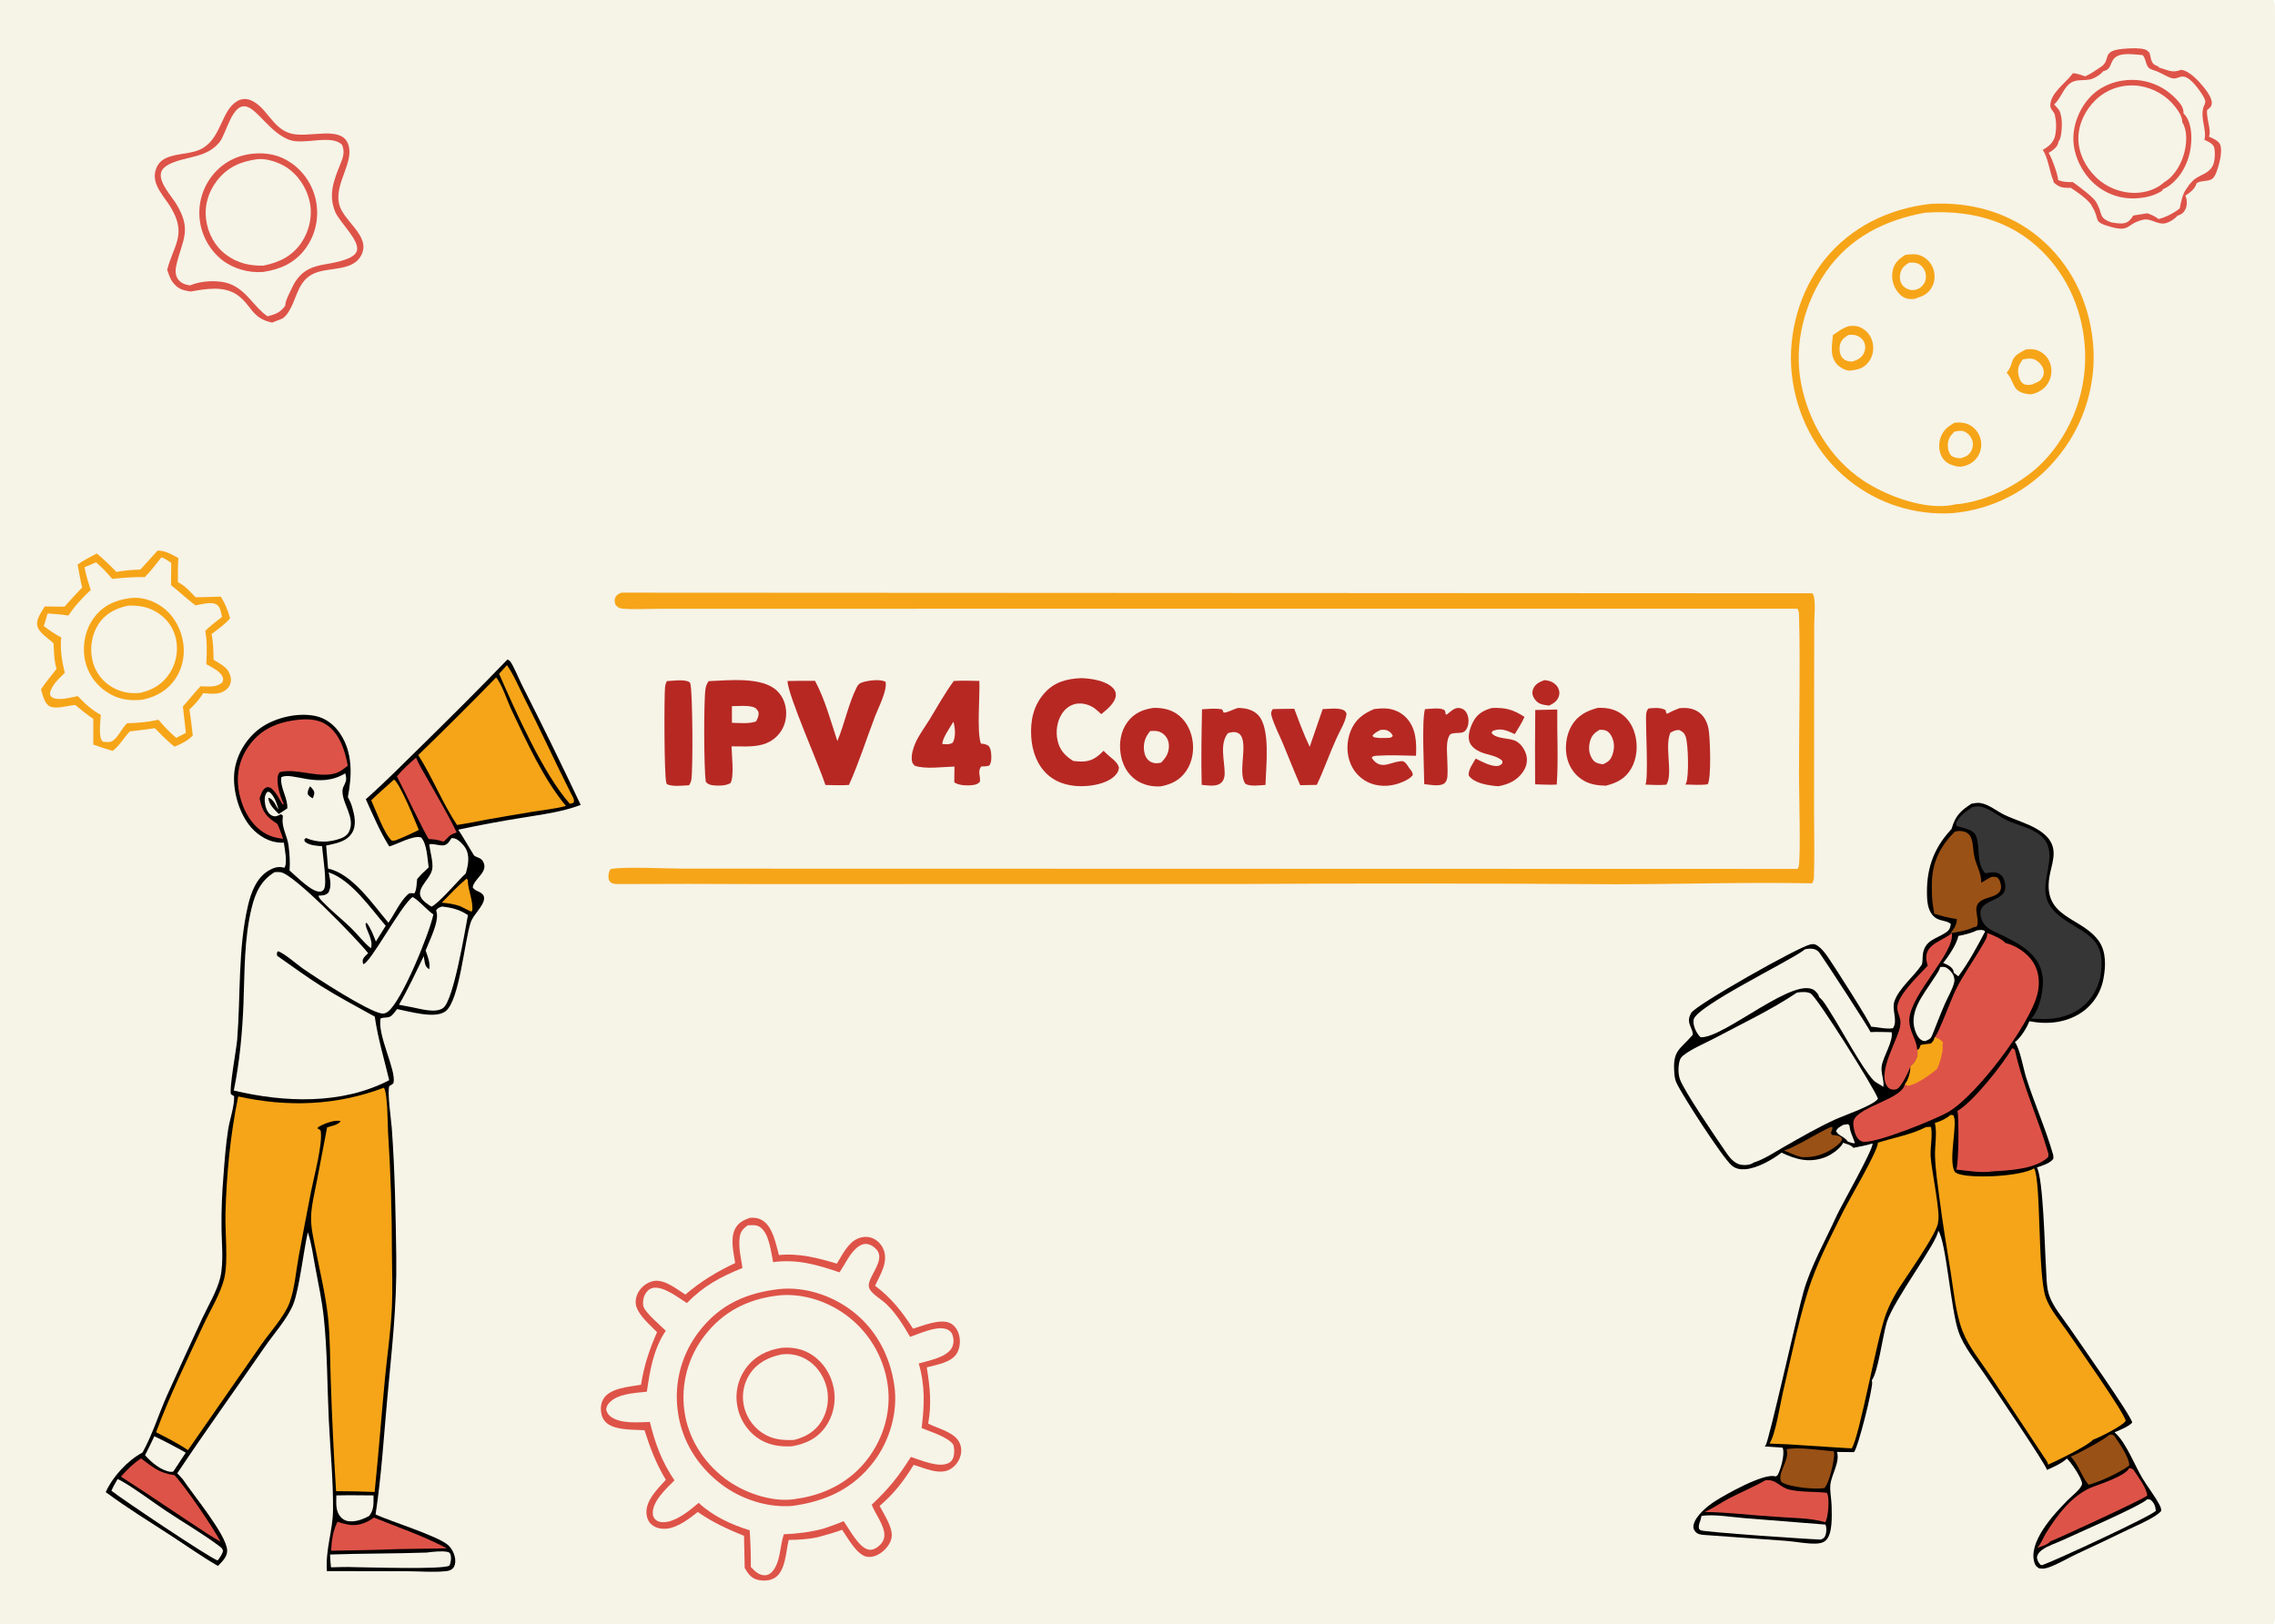 <?xml version="1.0" encoding="utf-8" ?>
<svg xmlns="http://www.w3.org/2000/svg" xmlns:xlink="http://www.w3.org/1999/xlink" width="1434" height="1024">
	<path fill="#F6F3E7" transform="scale(1 1)" d="M0 0L1432.77 0C1433.55 1.353 1433.84 2.273 1433.92 3.83C1434.39 14.295 1434 24.936 1434 35.423L1434 96.589L1434.01 282.797L1434 835.994L1434 973.892C1434.01 983.184 1435.15 1015.65 1433.74 1021.9C1433.56 1022.7 1433.19 1023.31 1432.77 1024L0 1024L0 0Z"/>
	<path fill="#B72823" transform="scale(1 1)" d="M973.475 428.799C974.573 428.937 975.711 429.071 976.776 429.384C978.934 430.019 980.994 431.586 982.054 433.583C982.943 435.255 983.214 437.025 982.633 438.844C981.64 441.949 979.278 443.504 976.486 444.849C974.804 444.611 972.982 444.426 971.368 443.885C969.245 443.173 967.402 441.324 966.494 439.304C965.679 437.49 965.695 435.862 966.536 434.061C967.984 430.955 970.501 429.959 973.475 428.799Z"/>
	<path fill="#B72823" transform="scale(1 1)" d="M967.717 447.639L981.581 447.319C981.39 463.001 982.353 479.007 981.263 494.632C976.773 494.922 972.145 494.587 967.644 494.486Q967.459 471.062 967.717 447.639Z"/>
	<path fill="#B72823" transform="scale(1 1)" d="M898.194 447.117C901.096 446.96 907.691 445.988 910.225 447.564C911.162 448.146 911.037 449.191 911.222 450.223L911.84 450.582Q913.178 449.448 914.568 448.38C916.392 446.989 917.9 446.049 920.269 446.452C921.991 446.744 923.365 447.685 924.277 449.18C925.772 451.634 926.01 455.248 925.116 457.945C923.027 464.252 918.521 460.857 914.182 462.921C911.043 466.78 912.262 474.614 912.287 479.431C912.364 482.737 912.571 486.17 912.342 489.468C912.224 491.161 911.734 492.845 910.348 493.909C907.534 496.069 901.2 494.706 897.747 494.375C897.659 484.308 896.074 454.895 898.194 447.117Z"/>
	<path fill="#B72823" transform="scale(1 1)" d="M420.367 429.427C423.896 429.248 431.405 428.145 434.334 429.947C435.171 430.462 435.039 430.596 435.233 431.516C436.605 438.008 436.847 484.576 435.795 491.476C435.589 492.828 435.078 493.912 434.351 495.054C430.111 495.28 424.323 496.124 420.359 494.422C420.23 494.11 420.061 493.74 419.97 493.405C418.603 488.387 418.602 438.872 419.204 433.166C419.35 431.788 419.715 430.641 420.367 429.427Z"/>
	<path fill="#B72823" transform="scale(1 1)" d="M802.261 447.063C806.767 446.895 811.296 446.929 815.805 446.874C818.887 454.985 821.773 463.019 825.553 470.844L833.725 447.062C837.319 446.967 842.536 446.246 845.906 447.337C847.623 447.893 848.033 448.356 848.77 449.951C848.364 454.72 844.358 461.118 842.36 465.649C837.962 475.264 834.573 485.308 830.003 494.842L819.564 495.029C815.721 486.378 812.306 477.448 808.637 468.713C806.323 463.203 803.189 457.251 801.547 451.528C800.927 449.366 801.183 448.854 802.261 447.063Z"/>
	<path fill="#B72823" transform="scale(1 1)" d="M940.505 446.332C949.192 446.094 953.597 447.272 960.925 451.97C959.288 455.761 956.933 459.297 954.813 462.835C950.527 460.911 946.632 458.917 941.91 460.479C940.671 460.888 940.748 460.918 940.169 462.075C943.14 466.268 951.516 464.862 955.895 467.436C959.089 469.313 961.462 473.067 962.219 476.666C962.983 480.295 961.941 483.838 959.84 486.827C956.156 492.071 950.836 494.5 944.732 495.652C943.619 495.664 942.571 495.579 941.468 495.433C936.272 494.748 929.255 493.542 925.874 489.111C925.153 485.577 928.454 481.382 930.196 478.27C933.986 480.113 938.936 482.909 943.216 482.959C945.038 482.981 945.707 482.428 947.001 481.251L946.989 479.749C943.835 476.357 937.219 475.935 933.078 474.044C930.265 472.76 927.277 470.727 926.24 467.677C924.863 463.625 926.875 458.109 928.862 454.517C931.507 449.737 935.471 447.745 940.505 446.332Z"/>
	<path fill="#B72823" transform="scale(1 1)" d="M1058.5 446.506C1062.74 446.095 1066.93 446.394 1070.57 448.858C1074.09 451.233 1075.99 455.116 1076.87 459.154C1077.99 464.332 1078.81 490.724 1076.42 494.468C1071.82 495.103 1066.95 494.711 1062.31 494.619C1062.46 494.347 1062.63 494.082 1062.77 493.804C1064.7 490.035 1064.18 468.79 1062.52 464.421C1061.6 461.986 1060.67 461.299 1058.46 460.256C1056.22 460.19 1054.87 460.859 1052.91 461.905C1049.02 470.548 1054.73 487.867 1050.38 494.704C1046.03 495.143 1041.53 494.797 1037.16 494.677C1039.05 490.989 1037.45 460.461 1037.53 453.804C1037.56 451.381 1037.31 448.422 1039.11 446.663C1042.56 446.312 1046.73 445.916 1049.84 447.681C1050.01 448.627 1050.14 449.257 1050.7 450.053C1053.26 448.682 1055.78 447.541 1058.5 446.506Z"/>
	<path fill="#B72823" transform="scale(1 1)" d="M780.419 446.33C785.039 446.434 789.474 447.248 792.881 450.647C801.087 458.836 797.923 483.727 797.675 494.846C794.032 495.067 788.209 496.015 784.953 494.16C780.574 487.478 785.279 474.237 783.217 466.19C782.784 464.499 781.982 462.915 780.331 462.142C778.195 461.141 776.129 461.554 773.991 462.25C768.557 469.027 771.934 479.556 771.955 487.497C771.961 489.699 771.442 491.926 769.78 493.472C766.795 496.251 761.239 495.098 757.464 494.837C757.054 479.029 757.343 463.011 757.677 447.2C761.714 446.967 766.478 446.392 770.418 447.284L771.274 449.246C772.977 449.631 777.616 447.095 779.72 446.516L780.419 446.33Z"/>
	<path fill="#B72823" transform="scale(1 1)" d="M866.195 447.024C868.574 446.727 870.952 446.574 873.35 446.667C878.328 446.858 883.299 449.08 886.66 452.774C892.641 459.348 892.941 468.085 892.547 476.477C884.664 476.381 876.513 475.914 868.665 476.422C867.182 476.518 865.654 476.428 864.648 477.57C864.946 478.195 864.944 478.263 865.447 478.894C871.123 486.006 877.468 479.568 884.295 479.909C886.278 480.701 887.193 482.623 888.328 484.337C889.593 485.956 890.35 486.52 890.541 488.6C889.08 490.594 886.99 491.656 884.787 492.683C878.345 495.686 870.782 496.447 864.053 493.916Q863.525 493.714 863.009 493.486Q862.492 493.258 861.987 493.005Q861.483 492.751 860.992 492.472Q860.5 492.194 860.024 491.89Q859.547 491.587 859.087 491.261Q858.626 490.934 858.182 490.584Q857.739 490.235 857.313 489.864Q856.888 489.492 856.481 489.1Q856.075 488.708 855.689 488.295Q855.303 487.883 854.938 487.452Q854.573 487.021 854.23 486.572Q853.888 486.123 853.568 485.657Q853.248 485.191 852.952 484.71Q852.656 484.229 852.385 483.734Q852.114 483.238 851.868 482.73Q851.622 482.221 851.402 481.701C848.58 475.17 848.726 467.424 851.357 460.861C854.261 453.616 859.217 449.966 866.195 447.024Z"/>
	<path fill="#F6F3E7" transform="scale(1 1)" d="M870.34 460.134C871.603 460.083 873.332 459.975 874.495 460.533C876.264 461.381 877.16 462.265 877.94 463.994C876.625 465.463 875.933 465.125 874.019 465.245C871.37 465.321 868.884 465.432 866.281 464.842C865.517 464.669 865.568 464.404 865.168 463.774C866.464 461.932 868.394 461.153 870.34 460.134Z"/>
	<path fill="#B72823" transform="scale(1 1)" d="M1007.1 446.305C1011.66 446.097 1016.2 446.675 1020.24 448.947C1025.5 451.912 1028.93 456.937 1030.53 462.696C1032.51 469.799 1031.92 478.173 1028.16 484.61C1024.46 490.959 1019.13 493.594 1012.25 495.332C1007.63 495.277 1002.92 494.676 998.808 492.452C993.355 489.5 989.597 484.543 987.963 478.583C986.131 471.902 987.071 463.722 990.518 457.701C994.258 451.168 1000.04 448.141 1007.1 446.305Z"/>
	<path fill="#F6F3E7" transform="scale(1 1)" d="M1008.26 460.091C1009.4 460.108 1010.63 460.103 1011.73 460.432C1013.58 460.982 1014.85 462.383 1015.73 464.038C1017.75 467.827 1017.77 472.102 1016.29 476.09C1015.1 479.32 1013.46 480.49 1010.39 481.863C1010.07 481.817 1009.75 481.776 1009.43 481.726C1006.97 481.339 1005.18 480.756 1003.73 478.585C1001.49 475.226 1001.18 471.375 1002.19 467.541C1003.22 463.67 1005 462.071 1008.26 460.091Z"/>
	<path fill="#B72823" transform="scale(1 1)" d="M727.065 446.298C732.19 446.218 737.087 447.007 741.458 449.857C746.929 453.425 750.262 459.41 751.493 465.725C752.826 472.563 751.738 480.148 747.775 485.974C743.819 491.791 738.561 494.421 731.825 495.744C726.257 496.172 720.428 494.882 715.843 491.622C710.431 487.775 707.397 481.838 706.389 475.368C705.296 468.347 706.411 460.891 710.764 455.122C715.007 449.499 720.296 447.321 727.065 446.298Z"/>
	<path fill="#F6F3E7" transform="scale(1 1)" d="M724.995 460.907L725.449 460.869C728.648 460.631 731.328 460.891 733.796 463.192C735.774 465.036 736.761 467.471 736.801 470.159C736.868 474.694 734.94 477.708 731.899 480.779C731.573 480.854 731.248 480.936 730.92 481.005C728.635 481.483 726.266 481.124 724.381 479.692C722.308 478.117 721.348 475.482 721.097 472.97C720.624 468.233 721.957 464.539 724.995 460.907Z"/>
	<path fill="#B72823" transform="scale(1 1)" d="M681.375 427.549C687.558 427.693 697.026 429.059 701.525 433.762C702.819 435.115 703.532 436.739 703.333 438.628C702.836 443.333 697.6 447.456 694.14 450.258C692.839 449.031 691.519 447.765 690.092 446.687C686.878 444.259 682.106 442.948 678.134 443.746C674.409 444.494 671.397 446.854 669.354 450.004C666.254 454.782 665.379 461.186 666.582 466.706C667.93 472.89 671.253 476.421 676.466 479.749C678.253 479.958 680.044 480.137 681.846 480.13C688.016 480.103 691.485 477.498 695.635 473.342C697.564 475.402 699.804 477.183 701.941 479.023C703.574 480.608 704.608 481.634 705.29 483.833C705.125 485.59 704.76 486.674 703.637 488.071C699.5 493.217 691.033 495.12 684.796 495.55C676.069 496.152 667.161 494.437 660.466 488.484C653.633 482.407 650.538 473.403 650.01 464.458C649.4 454.136 651.434 444.698 658.467 436.857C664.661 429.951 672.389 427.953 681.375 427.549Z"/>
	<path fill="#B72823" transform="scale(1 1)" d="M601.221 429.332C606.602 429.035 611.929 429.165 617.312 429.312C617.74 438.865 615.603 461.262 618.278 468.79C620.266 469.008 621.542 469.189 623.229 470.298C624.062 471.607 624.487 472.749 624.663 474.303C624.958 476.9 625.211 480.638 623.479 482.73C621.967 483.108 620.691 483.214 619.131 483.211L618.578 483.207C615.98 486.166 618.12 489.304 617.694 492.822C616.213 494.316 615.487 494.611 613.369 494.916C609.87 495.419 604.419 495.286 601.509 493.244L601.637 483.282C594.408 483.448 583.234 485.1 576.603 482.765C575.525 481.686 574.933 480.919 574.761 479.361C574.367 475.787 575.534 471.861 576.935 468.615C579.193 463.382 582.882 458.583 585.864 453.736C590.873 445.594 595.505 436.995 601.221 429.332Z"/>
	<path fill="#F6F3E7" transform="scale(1 1)" d="M600.95 455.024C601.042 455.338 601.153 455.646 601.226 455.964C602.111 459.807 602.48 464.774 600.523 468.257C598.231 469.597 596.618 469.173 594.028 469.1C593.709 465.762 599.156 458.145 600.95 455.024Z"/>
	<path fill="#B72823" transform="scale(1 1)" d="M496.366 429.358Q505.055 429.143 513.746 429.254C519.927 440.738 523.723 454.797 527.796 467.205C532.388 456.336 534.725 443.945 539.92 433.515C541.007 431.332 541.744 430.749 544.062 430.046C547.572 428.98 554.925 428.016 558.2 429.875C559.368 435.217 553.763 445.968 551.711 451.253C546.162 465.727 541.475 480.755 535.123 494.879C530.191 495.217 525.24 495.013 520.302 494.906C516.186 482.163 496.736 438.641 496.366 429.358Z"/>
	<path fill="#B72823" transform="scale(1 1)" d="M446.632 429.445C458.98 428.965 480.163 426.473 489.675 435.425C493.559 439.081 495.499 444.188 495.552 449.478C495.606 454.953 493.704 460.1 489.846 464.02C484.381 469.573 477.631 470.523 470.182 470.617L461.121 470.546C461.174 475.756 462.958 489.937 460.365 493.791C457.364 495.333 453.926 495.437 450.614 495.202C448.195 495.031 446.454 494.736 444.858 492.861C443.675 484.154 443.531 442.959 444.667 434.425C444.926 432.475 445.592 431.102 446.632 429.445Z"/>
	<path fill="#F6F3E7" transform="scale(1 1)" d="M461.34 445.212C465.408 445.169 470.418 444.63 474.353 445.643C476.477 446.19 477.107 447.123 478.096 448.903C478.417 451.301 477.644 452.745 476.591 454.82C472.205 456.491 466.02 455.759 461.366 455.706L461.34 445.212Z"/>
	<path fill="#DE5348" transform="scale(1 1)" d="M1323.51 42.674C1332.07 37.634 1322.57 31.584 1340.62 30.605C1344.14 30.415 1348.39 30.201 1351.82 31.113C1353.19 31.477 1354.03 32.289 1354.91 33.349C1355.74 35.997 1355.73 39.671 1358.41 41.018C1359.09 41.361 1359.79 41.655 1360.5 41.947L1360.99 42.669C1366.59 44.069 1368.96 46.286 1374.78 44.02C1380.07 44.536 1385.99 51.188 1389.16 55.081C1391.14 57.52 1394.46 62.018 1394.13 65.294C1393.92 67.34 1392.75 68.237 1391.23 69.314C1390.49 74.382 1394.1 81.828 1392.38 86.126C1394.73 87.241 1398 88.487 1399.3 90.838C1401.24 95.223 1398.76 103.989 1397.14 108.322C1396.45 110.16 1395.5 112.327 1393.63 113.203C1390.73 114.559 1387.2 113.663 1384.49 115.594C1383.96 118.568 1380.64 121.266 1378.21 122.866C1377.98 123.017 1377.74 123.156 1377.51 123.301C1378.6 125.852 1378.77 129.198 1377.61 131.765C1376.65 133.887 1375.12 135.163 1372.93 135.856C1372.8 135.896 1372.67 135.919 1372.55 135.951C1370.89 138.07 1367.06 140.42 1364.43 140.841C1359.64 141.606 1355.43 137.39 1350.92 138.527C1350.67 138.59 1350.42 138.636 1350.17 138.701C1340.03 141.346 1342.87 146.508 1330.27 142.977C1318.71 139.756 1323.89 138.615 1319.02 130.741C1318.93 130.596 1318.83 130.455 1318.74 130.312C1317.62 126.717 1308.64 120.589 1305.35 118.45C1300.29 118.432 1298.24 118.452 1294.45 114.952C1294.36 113.963 1294.47 114.32 1294.12 113.469C1291.76 107.734 1290.97 99.313 1287.59 94.505C1290.01 93.203 1293.12 91.007 1294.22 88.439C1294.34 88.273 1294.48 88.12 1294.58 87.942C1296.22 84.988 1296.41 76.815 1295.4 73.597C1295.57 70.871 1292.49 69.38 1292.37 66.899C1291.99 59.13 1301.78 52.485 1306.07 46.901L1306.66 46.121C1309.4 46.348 1311.74 47.227 1314.29 48.156C1317.57 46.782 1320.54 44.611 1323.51 42.674Z"/>
	<path fill="#F6F3E7" transform="scale(1 1)" d="M1325.68 44.921C1331.29 43.636 1329.68 39.503 1333.05 36.417C1336.99 32.799 1345.61 34.425 1350.58 34.743C1352.39 36.808 1352.31 39 1353.44 41.324C1354.38 43.231 1355.42 43.472 1357.25 44.186C1361.48 45.315 1364.85 48.032 1368.89 49.267C1371.66 50.112 1373.63 48.085 1376.17 48.271C1380.97 48.621 1386.92 57.447 1389.01 61.158C1389.96 62.821 1390.41 63.925 1389.69 65.791C1389.47 66.368 1389.3 66.632 1389.02 67.145C1386.59 74.774 1391.22 81.806 1389.48 88.145C1391.74 89.26 1394.21 90.155 1395.5 92.462C1396.47 95.362 1396.22 101.509 1394.87 104.276C1391.92 110.299 1385.55 110.034 1381.71 114.501C1381.4 114.863 1381.06 115.195 1380.73 115.541L1380.01 116.312C1379.44 117.209 1378.9 118.083 1378.25 118.923C1375.69 122.202 1374.81 127.235 1373.97 131.256C1373.17 132 1372.63 132.537 1371.67 133.07C1368.3 135.288 1364.5 137.2 1360.54 138.095C1358.41 136.322 1356.07 135.375 1353.48 134.474L1344.66 135.873C1343.27 138.056 1341.84 140.091 1339.16 140.668C1336.55 141.228 1333.52 140.627 1330.9 140.236C1322.63 137.344 1325.42 134.757 1321.82 128.435C1321.74 128.285 1321.65 128.137 1321.56 127.989C1320.5 124.841 1309.69 117.102 1306.6 114.81C1303.28 114.785 1300.4 114.844 1297.29 113.512C1297.33 110.486 1293.11 99.035 1291.31 96.359Q1292.83 95.487 1294.22 94.418C1296.06 92.99 1297.3 91.45 1297.56 89.114C1297.83 88.767 1298.09 88.472 1298.28 88.077C1299.71 85.068 1300.13 75.517 1298.95 72.498C1298.77 69.698 1296.56 67.791 1294.79 65.805C1297.81 63.33 1299.92 58.029 1302.47 54.869C1306.95 49.322 1311.01 51.093 1317.13 50.146C1319.7 49.748 1324.15 47.04 1325.68 44.921Z"/>
	<path fill="#DE5348" transform="scale(1 1)" d="M1363.46 119.235L1362.81 120.299C1357.65 123.632 1351.55 124.893 1345.45 125.075Q1344.54 125.101 1343.62 125.082Q1342.7 125.063 1341.79 124.998Q1340.88 124.932 1339.97 124.822Q1339.06 124.711 1338.16 124.555Q1337.26 124.398 1336.36 124.197Q1335.47 123.996 1334.59 123.751Q1333.71 123.505 1332.84 123.215Q1331.97 122.926 1331.12 122.593Q1330.27 122.261 1329.43 121.886Q1328.6 121.511 1327.78 121.095Q1326.97 120.679 1326.17 120.222Q1325.38 119.766 1324.61 119.27Q1323.84 118.774 1323.1 118.241Q1322.35 117.707 1321.64 117.137Q1320.92 116.567 1320.23 115.961Q1319.55 115.356 1318.89 114.717C1311.82 107.822 1306.98 97.544 1306.91 87.597C1306.84 77.777 1311.26 67.353 1318.2 60.436C1325 53.648 1334.87 50.2 1344.4 50.367C1355.05 50.553 1364.64 54.885 1371.92 62.656C1374.39 65.29 1376.47 67.803 1376.33 71.531C1379.72 74.476 1380.93 80.276 1381.2 84.596C1381.82 94.451 1378.77 105.153 1372.17 112.62C1369.81 115.292 1366.79 117.911 1363.46 119.235Z"/>
	<path fill="#F6F3E7" transform="scale(1 1)" d="M1364.16 114.889C1359.52 119.232 1352.54 121.46 1346.28 121.604Q1345.41 121.619 1344.55 121.591Q1343.68 121.563 1342.82 121.493Q1341.96 121.423 1341.1 121.311Q1340.24 121.199 1339.39 121.045Q1338.54 120.891 1337.69 120.696Q1336.85 120.5 1336.02 120.264Q1335.18 120.028 1334.36 119.751Q1333.54 119.474 1332.74 119.158Q1331.93 118.841 1331.14 118.486Q1330.35 118.13 1329.58 117.736Q1328.81 117.343 1328.06 116.912Q1327.31 116.481 1326.58 116.014Q1325.85 115.547 1325.15 115.044Q1324.44 114.542 1323.76 114.006Q1323.08 113.47 1322.43 112.902Q1321.77 112.333 1321.15 111.733C1314.58 105.355 1310.05 96.516 1310.06 87.236C1310.06 78.132 1314.5 69.203 1320.99 62.955Q1321.59 62.382 1322.21 61.84Q1322.84 61.298 1323.49 60.788Q1324.15 60.278 1324.82 59.802Q1325.5 59.326 1326.2 58.885Q1326.9 58.444 1327.62 58.038Q1328.35 57.633 1329.09 57.265Q1329.83 56.897 1330.59 56.566Q1331.35 56.236 1332.13 55.945Q1332.9 55.654 1333.69 55.402Q1334.48 55.15 1335.28 54.938Q1336.08 54.727 1336.89 54.556Q1337.7 54.385 1338.52 54.255Q1339.34 54.126 1340.16 54.037Q1340.98 53.949 1341.81 53.903Q1342.64 53.856 1343.46 53.852Q1344.29 53.847 1345.12 53.885C1354.07 54.222 1362.98 58.396 1369.06 64.98C1371.71 67.86 1375.73 72.999 1375.54 77.057C1378.73 82.001 1378.38 89.31 1377.17 94.851C1375.53 102.305 1371.21 110.58 1364.52 114.678C1364.4 114.751 1364.28 114.819 1364.16 114.889Z"/>
	<path fill="#F6A518" transform="scale(1 1)" d="M99.379 347.085C104.409 347.181 108.164 349.524 112.454 351.854C112.052 356.887 112.182 362.003 112.141 367.051C116.608 369.181 119.809 372.997 123.193 376.497C128.446 376.63 133.823 376.249 139.088 376.14C141.918 380.423 143.692 384.874 145.013 389.816C141.783 393.693 137.383 396.648 133.405 399.718C134.399 405.187 134.572 410.399 134.6 415.937C137.159 417.44 140.024 419.123 142.238 421.09C144.095 422.74 145.471 425.901 145.561 428.361Q145.576 428.772 145.547 429.183Q145.518 429.594 145.445 429.999Q145.373 430.404 145.257 430.799Q145.142 431.195 144.986 431.575Q144.829 431.956 144.633 432.318Q144.437 432.68 144.204 433.019Q143.971 433.358 143.703 433.671Q143.435 433.983 143.135 434.265C138.792 438.373 133.454 437.351 128.062 437.02C125.589 441.049 122.868 444.121 119.384 447.316C120.225 452.785 120.966 458.219 121.49 463.729C118.185 467.138 114.392 468.933 110.064 470.727C105.535 467.422 101.581 462.984 97.573 459.066C92.396 459.97 87.093 460.456 81.875 461.112C78.051 465.041 75.443 470.123 70.979 473.411C66.856 472.236 62.84 470.859 58.802 469.422L58.802 453.181C54.786 450.518 51.113 447.497 47.395 444.445C42.962 444.76 34.998 447.419 31.14 445.176C27.928 443.309 26.893 437.966 25.814 434.632C28.775 430.168 32.409 425.915 35.664 421.643C34.024 416.549 34.077 410.917 33.748 405.608C30.622 402.489 24.627 399.13 23.549 394.69C22.521 390.457 26.15 385.829 28.234 382.366L40.625 382.5Q46.12 376.356 51.801 370.384C50.611 365.633 49.824 360.767 48.932 355.952C52.679 353.19 56.912 351.135 61.015 348.958C65.416 352.605 69.383 356.465 73.351 360.57C78.464 359.651 83.316 359.265 88.491 359.092L99.379 347.085Z"/>
	<path fill="#F6F3E7" transform="scale(1 1)" d="M101.753 351.378C104.044 352.107 105.958 353.571 107.942 354.896L107.794 368.904C113.101 372.976 117.839 377.746 123.248 381.664C126.911 381.042 133.511 379.058 136.714 381.264C139.05 382.873 139.359 386.411 139.919 388.998C136.212 391.748 132.726 394.491 129.383 397.69C130.653 404.737 130.362 411.651 130.068 418.761C133.2 420.493 138.472 423.031 140.119 426.317C140.955 427.984 140.749 428.64 140.103 430.313C136.118 433.602 131.31 432.766 126.466 432.661C122.547 436.633 119.079 441.279 115.28 445.408C115.801 450.979 116.653 456.51 117.14 462.094L111.083 465.21C106.943 461.664 103.334 457.927 99.846 453.752C93.371 455.289 86.727 455.812 80.092 455.988C76.794 459.144 75.08 463.8 71.627 466.615C69.547 468.31 67.574 467.789 65.093 467.685C64.928 467.578 64.743 467.496 64.598 467.364C61.882 464.886 63.382 454.4 63.532 450.68C57.615 447.536 53.587 443.624 49.004 438.85C44.696 439.69 36.699 442.101 32.905 439.678C31.669 438.889 31.736 438.34 31.468 437.011C32.661 431.698 37.158 427.962 40.82 424.21C39.052 416.67 37.833 409.665 38.575 401.871C34.553 399.824 31.159 397.416 27.595 394.679C28.513 392.084 29.224 389.422 29.976 386.776C34.418 387 38.736 387.41 43.133 388.082C47.202 381.877 51.845 376.992 57.208 371.934C55.634 367.186 54.184 362.585 53.287 357.647Q56.926 356.135 60.523 354.525C64.335 357.75 67.516 361.179 70.751 364.956C77.633 364.271 84.34 363.71 91.262 363.855C95.076 360.101 98.383 355.55 101.753 351.378Z"/>
	<path fill="#F6A518" transform="scale(1 1)" d="M82.294 377.039C88.644 376.358 94.936 378.069 100.329 381.429C108.199 386.33 113.14 394.1 115.085 403.094C116.874 411.367 115.552 420.3 110.889 427.43C105.811 435.194 98.6 439.321 89.676 441.15C80.995 442.064 73.428 440.79 66.221 435.542Q65.579 435.083 64.96 434.593Q64.342 434.104 63.749 433.584Q63.155 433.064 62.588 432.515Q62.022 431.967 61.482 431.391Q60.943 430.815 60.433 430.213Q59.923 429.611 59.444 428.984Q58.964 428.358 58.516 427.708Q58.069 427.059 57.653 426.388Q57.238 425.717 56.856 425.026Q56.475 424.336 56.128 423.627Q55.781 422.918 55.469 422.194Q55.158 421.469 54.883 420.729Q54.608 419.99 54.369 419.237Q54.131 418.485 53.93 417.722Q53.73 416.959 53.567 416.187Q53.404 415.415 53.279 414.636C51.953 405.987 53.902 396.687 59.118 389.609C65.057 381.55 72.673 378.397 82.294 377.039Z"/>
	<path fill="#F6F3E7" transform="scale(1 1)" d="M80.709 381.826C87.36 381.628 93.192 382.469 98.94 386.045C104.925 389.769 109.238 395.457 110.809 402.361Q110.966 403.052 111.089 403.749Q111.212 404.447 111.301 405.149Q111.39 405.852 111.444 406.558Q111.499 407.264 111.519 407.972Q111.539 408.68 111.525 409.388Q111.511 410.097 111.462 410.803Q111.413 411.51 111.33 412.213Q111.247 412.917 111.13 413.615Q111.013 414.314 110.862 415.005Q110.711 415.697 110.526 416.381Q110.342 417.065 110.124 417.739Q109.907 418.413 109.657 419.076Q109.407 419.738 109.125 420.388Q108.843 421.038 108.529 421.673Q108.216 422.308 107.872 422.927Q107.529 423.546 107.155 424.148C102.709 431.194 96.433 434.95 88.476 436.809C82.093 437.486 76.142 436.454 70.585 433.154Q70.004 432.813 69.442 432.443Q68.88 432.073 68.338 431.675Q67.795 431.276 67.274 430.851Q66.753 430.425 66.254 429.974Q65.755 429.522 65.28 429.045Q64.805 428.569 64.354 428.068Q63.904 427.568 63.48 427.046Q63.056 426.523 62.66 425.979Q62.263 425.435 61.894 424.872Q61.526 424.309 61.187 423.728Q60.848 423.146 60.539 422.548Q60.23 421.95 59.952 421.337Q59.674 420.724 59.428 420.098Q59.181 419.472 58.967 418.833Q58.754 418.195 58.572 417.547Q58.391 416.899 58.244 416.242C56.506 408.795 57.783 400.336 61.869 393.844C66.272 386.847 72.865 383.532 80.709 381.826Z"/>
	<path fill="#DE5348" transform="scale(1 1)" d="M105.379 170.073C109.496 154.388 117.648 148.125 108.061 131.41C103.95 124.241 95.508 116.617 97.998 107.648C99.013 103.994 100.965 101.472 104.399 99.794C111.819 96.168 121.245 97.579 128.323 93.083C139.501 85.98 139.767 69.657 149.291 63.884C151.91 62.297 154.912 61.947 157.776 63.074C168.312 67.22 171.615 81.496 183.992 84.341C195.418 86.967 215.072 79.147 219.434 90.775C223.622 101.94 210.889 115.251 213.671 128.325C216.018 139.355 233.525 148.353 228.007 160.343C226.171 164.331 222.869 166.611 218.779 167.885C207.375 171.439 196.055 168.257 189.17 180.786C185.88 186.775 183.868 196.514 178.344 200.614C178.274 200.666 178.205 200.721 178.135 200.774L171.562 203.384C158.436 200.667 158.702 192.38 149.56 185.958C141.161 180.058 129.714 182.093 120.329 183.769C115.566 183.207 112.116 182.172 109.032 178.147C107.187 175.738 106.353 172.899 105.379 170.073Z"/>
	<path fill="#F6F3E7" transform="scale(1 1)" d="M119.867 179.895C119.664 179.873 119.46 179.854 119.258 179.827C116.372 179.454 113.755 178.284 112.056 175.811C110.335 173.306 110.495 169.941 111.165 167.1C114.973 150.954 121.156 145.198 111.154 128.651C108.204 123.77 99.848 114.882 101.541 108.769C102.164 106.518 104.221 104.811 106.211 103.771C116.847 98.214 129.656 100.098 138.238 89.814C142.842 84.297 146.25 64.44 155.67 67.293C162.642 69.404 170.507 83.854 182.456 88.204C191.725 91.578 209.174 84.395 215.655 91.393C217.481 95.754 216.226 99.384 214.528 103.52C210.403 113.565 206.855 122.682 211.228 133.409C213.976 140.152 227.124 151.78 224.908 158.267C224.072 160.717 221.349 162.209 219.086 163.116C204.519 168.96 191.82 163.756 183.416 182.753C182.434 184.974 179.517 190.356 179.835 192.721C176.542 197.14 173.881 198.01 168.639 199.442C160.038 193.516 155.744 183.526 145.563 179.272C138.299 176.237 127.058 176.844 119.867 179.895Z"/>
	<path fill="#DE5348" transform="scale(1 1)" d="M159.357 96.896C168.242 96.047 176.346 97.66 183.75 102.877Q184.532 103.429 185.286 104.019Q186.04 104.61 186.763 105.237Q187.485 105.865 188.176 106.528Q188.867 107.191 189.523 107.888Q190.179 108.585 190.8 109.314Q191.42 110.044 192.003 110.803Q192.586 111.563 193.13 112.35Q193.674 113.138 194.178 113.952Q194.682 114.767 195.144 115.605Q195.607 116.444 196.026 117.304Q196.446 118.165 196.821 119.046Q197.197 119.926 197.528 120.825Q197.859 121.723 198.145 122.637Q198.43 123.551 198.669 124.478Q198.909 125.405 199.101 126.343Q199.293 127.281 199.438 128.228Q199.585 129.158 199.687 130.094Q199.788 131.03 199.843 131.97Q199.898 132.909 199.907 133.851Q199.915 134.792 199.877 135.733Q199.84 136.674 199.755 137.611Q199.671 138.549 199.541 139.481Q199.411 140.414 199.235 141.339Q199.058 142.263 198.837 143.178Q198.615 144.093 198.349 144.996Q198.083 145.899 197.772 146.788Q197.461 147.677 197.107 148.549Q196.753 149.421 196.357 150.275Q195.96 151.129 195.522 151.962Q195.083 152.795 194.605 153.605Q194.126 154.416 193.608 155.202Q193.089 155.988 192.533 156.747C185.913 165.691 176.932 169.754 166.189 171.395C166.1 171.407 166.01 171.423 165.92 171.431C156.862 172.224 146.996 169.443 139.853 163.798Q139.126 163.213 138.429 162.594Q137.732 161.974 137.065 161.321Q136.399 160.668 135.766 159.984Q135.132 159.299 134.533 158.584Q133.934 157.869 133.371 157.125Q132.807 156.382 132.281 155.612Q131.755 154.841 131.267 154.046Q130.779 153.251 130.33 152.433Q129.882 151.615 129.474 150.776Q129.066 149.937 128.7 149.079Q128.333 148.221 128.009 147.347Q127.686 146.472 127.405 145.582Q127.124 144.692 126.887 143.79Q126.651 142.888 126.458 141.975Q126.266 141.062 126.119 140.141Q125.971 139.219 125.869 138.292Q125.767 137.363 125.711 136.429Q125.654 135.496 125.645 134.561Q125.635 133.626 125.671 132.692Q125.708 131.758 125.79 130.827Q125.873 129.896 126.002 128.97Q126.131 128.044 126.305 127.125Q126.48 126.207 126.699 125.298Q126.919 124.389 127.184 123.492Q127.448 122.596 127.757 121.713Q128.065 120.831 128.417 119.965Q128.769 119.099 129.164 118.251Q129.558 117.403 129.994 116.576Q130.43 115.75 130.907 114.945Q131.383 114.141 131.899 113.361Q132.414 112.581 132.968 111.828Q133.522 111.075 134.112 110.35C140.466 102.434 149.336 97.928 159.357 96.896Z"/>
	<path fill="#F6F3E7" transform="scale(1 1)" d="M162.134 100.372C167.963 99.728 175.343 102.196 180.238 105.285C187.819 110.069 193.237 118.291 195.168 127C197.116 135.785 195.154 145.118 190.222 152.605C184.372 161.483 176.114 165.434 166.008 167.476C157.461 167.688 149.73 165.904 142.727 160.749C135.545 155.462 131.165 147.373 129.947 138.598C128.708 129.67 131.302 120.983 136.794 113.885C143.395 105.353 151.712 101.799 162.134 100.372Z"/>
	<path fill="#F6A518" transform="scale(1 1)" d="M391.769 373.651L1142.52 374.045C1142.89 374.751 1143.18 375.404 1143.35 376.19C1144.43 381.401 1143.59 388.311 1143.56 393.71L1143.51 428.322L1143.44 511.162C1143.42 525.03 1143.86 539.068 1143.36 552.918C1143.3 554.45 1143.03 555.586 1142.22 556.899C1101.06 556.098 1059.81 557.447 1018.64 557.495Q900.038 556.642 781.434 557.318L478.742 557.39Q433.588 557.118 388.433 557.37C387.473 557.327 386.448 556.97 385.51 556.743C384.691 555.98 384.129 555.709 383.809 554.6C383.185 552.439 383.625 549.877 384.766 547.983C391.516 546.22 420.717 547.626 430.53 547.646L549.364 547.662L1133.07 547.817C1133.36 547.333 1133.51 547.141 1133.7 546.551C1135.17 542.049 1133.96 498.821 1133.96 489.545C1133.94 455.669 1134.86 421.577 1133.99 387.728C1133.96 386.224 1133.74 385.118 1133.02 383.794L622.892 383.789L466.162 383.811L415.743 383.813C408.153 383.803 399.936 384.405 392.426 383.735C390.366 383.552 389.258 382.844 387.954 381.283C387.449 379.432 387.08 378.377 387.966 376.519C388.724 374.932 390.198 374.197 391.769 373.651Z"/>
	<path fill="#F6A518" transform="scale(1 1)" d="M1217.02 128.523C1241.7 127.147 1265.93 133.633 1285.16 149.601C1305.41 166.417 1316.97 190.427 1319.3 216.486Q1319.41 217.707 1319.48 218.93Q1319.56 220.153 1319.6 221.378Q1319.65 222.602 1319.67 223.828Q1319.68 225.053 1319.67 226.278Q1319.65 227.504 1319.61 228.728Q1319.56 229.953 1319.49 231.176Q1319.41 232.399 1319.31 233.62Q1319.2 234.841 1319.07 236.059Q1318.93 237.277 1318.76 238.491Q1318.6 239.705 1318.4 240.915Q1318.21 242.125 1317.98 243.33Q1317.76 244.534 1317.5 245.733Q1317.25 246.932 1316.96 248.124Q1316.68 249.316 1316.37 250.5Q1316.05 251.685 1315.71 252.861Q1315.37 254.038 1315 255.206Q1314.62 256.373 1314.22 257.532Q1313.82 258.69 1313.39 259.838Q1312.97 260.986 1312.51 262.123Q1312.05 263.26 1311.57 264.385Q1311.08 265.51 1310.57 266.623Q1310.06 267.737 1309.52 268.837Q1308.98 269.937 1308.41 271.023Q1307.84 272.109 1307.25 273.182Q1306.66 274.254 1306.04 275.311Q1305.42 276.368 1304.77 277.409Q1304.13 278.451 1303.46 279.476Q1302.78 280.501 1302.09 281.51Q1301.39 282.518 1300.67 283.509Q1299.95 284.5 1299.21 285.472Q1298.46 286.445 1297.69 287.399Q1296.92 288.353 1296.13 289.288Q1295.37 290.206 1294.58 291.104Q1293.8 292.002 1292.99 292.881Q1292.18 293.759 1291.35 294.617Q1290.52 295.475 1289.67 296.313Q1288.82 297.15 1287.95 297.966Q1287.08 298.781 1286.19 299.575Q1285.29 300.369 1284.38 301.14Q1283.47 301.911 1282.54 302.66Q1281.61 303.408 1280.67 304.133Q1279.72 304.858 1278.75 305.56Q1277.79 306.261 1276.8 306.938Q1275.82 307.615 1274.82 308.267Q1273.82 308.919 1272.81 309.546Q1271.79 310.174 1270.76 310.775Q1269.73 311.377 1268.69 311.953Q1267.64 312.529 1266.58 313.078Q1265.52 313.628 1264.45 314.151Q1263.38 314.674 1262.29 315.17Q1261.21 315.666 1260.11 316.135Q1259.01 316.604 1257.9 317.046Q1256.79 317.487 1255.67 317.901Q1254.56 318.315 1253.43 318.701Q1252.3 319.087 1251.16 319.444Q1250.02 319.802 1248.87 320.131Q1247.73 320.46 1246.57 320.76Q1245.42 321.061 1244.25 321.332Q1243.09 321.604 1241.92 321.846Q1240.76 322.089 1239.58 322.302Q1238.41 322.516 1237.23 322.7Q1236.05 322.884 1234.87 323.039Q1233.68 323.193 1232.5 323.318Q1231.31 323.443 1230.12 323.539Q1227.95 323.661 1225.79 323.685Q1223.62 323.708 1221.45 323.632Q1219.28 323.556 1217.12 323.381Q1214.96 323.206 1212.81 322.932Q1210.66 322.658 1208.52 322.286Q1206.38 321.914 1204.27 321.445Q1202.15 320.976 1200.06 320.41Q1197.96 319.844 1195.9 319.183Q1193.83 318.522 1191.8 317.767Q1189.76 317.012 1187.77 316.165Q1185.77 315.318 1183.82 314.381Q1181.86 313.443 1179.95 312.417Q1178.04 311.391 1176.18 310.278Q1174.31 309.166 1172.51 307.969Q1170.7 306.773 1168.94 305.495Q1167.19 304.217 1165.5 302.86C1144.98 286.582 1132.32 262.038 1129.44 236.152C1126.65 211.065 1134.15 183.505 1150.07 163.736C1166.85 142.916 1190.81 131.442 1217.02 128.523Z"/>
	<path fill="#F6F3E7" transform="scale(1 1)" d="M1213.24 134.127C1213.38 134.116 1213.52 134.103 1213.67 134.094C1238.85 132.395 1263.49 137.524 1282.99 154.504C1301.69 170.797 1312.39 193.66 1314.1 218.339Q1314.18 219.537 1314.24 220.737Q1314.29 221.936 1314.32 223.137Q1314.34 224.338 1314.34 225.538Q1314.33 226.739 1314.3 227.94Q1314.26 229.14 1314.19 230.339Q1314.13 231.538 1314.03 232.735Q1313.94 233.932 1313.81 235.127Q1313.68 236.321 1313.53 237.512Q1313.37 238.702 1313.19 239.889Q1313 241.075 1312.79 242.257Q1312.57 243.438 1312.33 244.614Q1312.08 245.789 1311.81 246.959Q1311.53 248.128 1311.23 249.29Q1310.93 250.452 1310.59 251.605Q1310.26 252.759 1309.9 253.905Q1309.54 255.05 1309.15 256.186Q1308.76 257.321 1308.34 258.447Q1307.92 259.573 1307.48 260.688Q1307.03 261.802 1306.56 262.906Q1306.08 264.009 1305.58 265.1Q1305.08 266.191 1304.55 267.269Q1304.02 268.347 1303.46 269.411Q1302.91 270.476 1302.33 271.526Q1301.74 272.576 1301.14 273.612Q1300.53 274.647 1299.89 275.666Q1299.26 276.686 1298.6 277.689Q1297.94 278.693 1297.25 279.679Q1296.57 280.666 1295.86 281.635Q1295.15 282.604 1294.42 283.555Q1293.69 284.506 1292.93 285.439Q1292.17 286.371 1291.39 287.284Q1290.61 288.197 1289.81 289.09C1276.63 303.994 1252.33 316.664 1232.24 318.003C1231.88 318.108 1231.54 318.217 1231.18 318.291C1213.51 321.862 1188.9 312.677 1174.16 302.767C1153.29 288.727 1139.8 265.734 1135.19 241.211C1130.66 217.086 1137.25 190.99 1151.27 170.946C1166.19 149.608 1188.32 138.665 1213.24 134.127Z"/>
	<path fill="#F6A518" transform="scale(1 1)" d="M1232.04 266.505C1235.18 266.165 1238.93 266.442 1241.74 268.042Q1242.35 268.391 1242.91 268.798Q1243.48 269.205 1244.01 269.665Q1244.53 270.126 1245.01 270.637Q1245.48 271.147 1245.91 271.702Q1246.33 272.257 1246.7 272.851Q1247.07 273.445 1247.38 274.072Q1247.68 274.699 1247.93 275.354Q1248.17 276.009 1248.35 276.684Q1248.53 277.359 1248.65 278.05Q1248.76 278.74 1248.8 279.438Q1248.85 280.136 1248.82 280.835Q1248.8 281.535 1248.7 282.228Q1248.61 282.921 1248.44 283.6Q1248.28 284.28 1248.04 284.94Q1247.81 285.6 1247.52 286.234Q1247.22 286.867 1246.86 287.468C1244.61 291.163 1241.43 293.011 1237.35 294.042C1235.8 294.325 1234.53 294.297 1232.98 293.934C1229.4 293.096 1226.16 291.634 1224.22 288.358C1222.22 284.991 1221.88 280.821 1222.86 277.079C1224.28 271.677 1227.43 269.113 1232.04 266.505Z"/>
	<path fill="#F6F3E7" transform="scale(1 1)" d="M1231.96 272.108C1233.93 271.806 1236.23 271.176 1238.13 272.032Q1238.57 272.232 1238.99 272.475Q1239.41 272.719 1239.8 273.003Q1240.19 273.288 1240.55 273.611Q1240.91 273.934 1241.23 274.292Q1241.55 274.65 1241.84 275.039Q1242.13 275.428 1242.37 275.844Q1242.62 276.26 1242.82 276.699Q1243.02 277.139 1243.18 277.596C1243.87 279.708 1243.64 282.093 1242.64 284.066C1241.27 286.761 1239.52 287.8 1236.71 288.654C1236.46 288.725 1236.22 288.839 1235.96 288.865C1233.91 289.076 1231.48 288.415 1229.83 287.254C1228.27 285.14 1227.79 283.512 1227.79 280.88C1227.77 276.779 1229.23 274.85 1231.96 272.108Z"/>
	<path fill="#F6A518" transform="scale(1 1)" d="M1165.53 205.569L1165.97 205.533C1169.39 205.231 1171.72 205.577 1174.66 207.526C1177.84 209.624 1179.82 212.924 1180.5 216.643C1181.24 220.765 1180.33 225.004 1177.75 228.332C1174.84 232.098 1171.17 233.074 1166.7 233.566C1166.29 233.622 1165.92 233.701 1165.5 233.674C1162.88 233.503 1159.29 231.342 1157.66 229.388C1153.22 224.047 1154.81 217.92 1155.27 211.8L1155.3 211.318C1158.82 208.905 1161.37 206.851 1165.53 205.569Z"/>
	<path fill="#F6F3E7" transform="scale(1 1)" d="M1165.14 211.172C1167.26 211.005 1169.2 210.959 1171.17 211.9C1173.17 212.857 1174.74 214.56 1175.39 216.696C1176.03 218.824 1175.75 221.063 1174.66 222.994C1173.17 225.652 1170.9 226.922 1168.09 227.804C1167.33 228.062 1166.37 227.961 1165.58 227.82C1163.66 227.476 1162.04 226.774 1160.94 225.105C1159.49 222.893 1159.24 219.875 1159.83 217.334C1160.57 214.16 1162.56 212.799 1165.14 211.172Z"/>
	<path fill="#F6A518" transform="scale(1 1)" d="M1277.12 220.278C1280.28 219.963 1282.95 220.057 1285.83 221.576Q1286.45 221.9 1287.03 222.286Q1287.61 222.673 1288.14 223.117Q1288.68 223.562 1289.17 224.059Q1289.65 224.557 1290.09 225.103Q1290.52 225.648 1290.9 226.236Q1291.27 226.824 1291.58 227.447Q1291.89 228.07 1292.14 228.722Q1292.38 229.375 1292.56 230.049Q1292.76 230.785 1292.88 231.538Q1293 232.29 1293.04 233.051Q1293.08 233.812 1293.05 234.574Q1293.01 235.335 1292.9 236.089Q1292.79 236.842 1292.6 237.581Q1292.41 238.319 1292.14 239.033Q1291.88 239.748 1291.54 240.432Q1291.2 241.116 1290.8 241.762C1288.45 245.514 1284.93 247.463 1280.77 248.5C1279.88 248.65 1279.1 248.567 1278.21 248.436C1268.09 246.949 1270.2 241.542 1265.44 235.646C1265.24 235.403 1265.03 235.171 1264.83 234.933C1270.51 228.256 1265.14 225.938 1277.12 220.278Z"/>
	<path fill="#F6F3E7" transform="scale(1 1)" d="M1275.04 226.582C1277.62 226.18 1280.26 225.586 1282.73 226.776C1284.97 227.855 1287.17 230.205 1287.94 232.59C1288.47 234.252 1288.38 236.212 1287.54 237.76C1286.31 240.038 1284.56 240.987 1282.19 241.767C1281.77 242.048 1281.57 242.218 1281.03 242.355C1279.08 242.841 1276.62 242.918 1274.98 241.655C1273.18 240.262 1272.46 237.551 1272.16 235.408C1271.62 231.659 1272.94 229.476 1275.04 226.582Z"/>
	<path fill="#F6A518" transform="scale(1 1)" d="M1200.9 160.743C1204.26 160.289 1207.44 159.837 1210.7 161.159Q1211.35 161.428 1211.97 161.761Q1212.6 162.095 1213.18 162.489Q1213.77 162.882 1214.31 163.333Q1214.85 163.784 1215.35 164.287Q1215.85 164.789 1216.29 165.339Q1216.73 165.889 1217.12 166.481Q1217.5 167.072 1217.83 167.699Q1218.15 168.327 1218.41 168.983C1219.86 172.685 1219.78 177.06 1217.95 180.614C1215.91 184.573 1212.79 186.555 1208.66 187.726C1207.2 188.768 1204.44 188.645 1202.73 188.374C1199.59 187.88 1197.02 185.478 1195.36 182.89Q1194.91 182.202 1194.53 181.472Q1194.15 180.743 1193.85 179.979Q1193.54 179.215 1193.32 178.424Q1193.09 177.633 1192.94 176.824Q1192.8 176.015 1192.73 175.195Q1192.67 174.375 1192.68 173.553Q1192.7 172.73 1192.8 171.914Q1192.9 171.097 1193.08 170.295C1194.16 165.668 1197.08 163.14 1200.9 160.743Z"/>
	<path fill="#F6F3E7" transform="scale(1 1)" d="M1203.19 165.645C1205.68 165.486 1207.73 165.358 1209.95 166.745C1211.88 167.948 1213.26 170.073 1213.76 172.276C1214.3 174.708 1213.89 177.31 1212.38 179.331C1210.85 181.381 1209.04 182.463 1206.55 182.872C1205.94 182.895 1205.6 182.932 1205.03 182.884C1202.85 182.705 1200.49 181.481 1199.15 179.748C1197.5 177.622 1197.28 174.886 1197.84 172.331C1198.58 168.965 1200.52 167.462 1203.19 165.645Z"/>
	<path fill="#DE5348" transform="scale(1 1)" d="M472.63 767.81C475.534 767.608 477.684 767.782 480.286 769.25C487.164 773.128 489.006 784.321 490.992 791.27C503.365 789.962 515.76 793.112 527.497 796.693C530.835 791.249 534.442 783.646 540.532 780.948C543.595 779.591 547.047 779.379 550.159 780.712C553.257 782.038 555.671 784.69 556.925 787.796C560.092 795.648 554.812 803.651 551.57 810.609C561.674 818.134 568.804 827.176 575.525 837.701C581.591 835.873 592.729 831.16 598.9 834.183C601.702 835.555 603.506 838.244 604.373 841.179C605.506 845.01 605.22 849.538 603.244 853.054C599.885 859.032 590.284 860.436 584.169 862.061C586.182 874.496 587.3 884.985 585.061 897.529C590.936 900.528 600.302 902.604 604.061 908.279C605.87 911.012 606.293 914.312 605.517 917.473Q605.346 918.16 605.108 918.826Q604.87 919.493 604.566 920.132Q604.263 920.771 603.897 921.378Q603.532 921.984 603.108 922.55Q602.684 923.117 602.205 923.639Q601.727 924.16 601.199 924.632Q600.672 925.103 600.1 925.52Q599.528 925.936 598.917 926.294C592.196 930.176 582.679 925.574 575.911 923.532C569.724 933.612 563.53 941.731 554.45 949.419C557.115 954.561 562.453 962.519 562.109 968.405C561.897 972.019 559.383 975.614 556.709 977.896C553.995 980.213 550.439 982.004 546.781 981.526C540.096 980.653 534.375 969.438 530.811 964.493C525.77 966.312 520.663 967.733 515.499 969.144C509.401 970.47 503.354 970.78 497.145 970.879C495.358 977.955 495.252 990.402 488.485 994.698C485.272 996.739 481.025 996.851 477.4 995.965C473.317 994.967 471.461 991.932 469.399 988.599L468.985 968.298C458.754 964.134 448.881 959.677 439.844 953.237C434.598 957.404 427.559 962.811 420.733 963.721C417.298 964.179 413.465 963.528 410.766 961.229C408.653 959.429 407.626 956.738 407.474 954.007C407.017 945.816 414.648 938.571 419.7 932.963C413.557 922.732 409.848 913.034 406.251 901.713C399.674 901.315 390.52 901.676 384.616 898.629C382.064 897.312 380.145 895.172 379.344 892.39C378.341 888.913 378.499 884.846 380.483 881.737C384.818 874.946 396.922 874.325 404.043 873.039C405.919 861.078 409.304 850.922 414.144 839.877C409.85 835.435 402.745 829.498 401.044 823.51C400.176 820.455 400.937 817.091 402.535 814.414C404.472 811.169 407.834 808.6 411.526 807.736C418.552 806.092 426.38 812.657 432.003 816.199C441.939 807.719 451.661 801.886 463.413 796.274C462.407 789.776 460.281 781.388 463.144 775.167C465.061 771.002 468.559 769.261 472.63 767.81Z"/>
	<path fill="#F6F3E7" transform="scale(1 1)" d="M471.197 772.559C473.702 772.412 476.474 772.033 478.716 773.404C484.897 777.185 485.918 789.225 487.309 795.711C502.487 793.721 514.992 797.329 529.167 802.163C532.845 796.862 535.85 789.499 541.266 785.765C543.058 784.53 545.146 783.903 547.302 784.445C549.687 785.044 552.493 787.177 553.587 789.391C556.386 795.055 549.46 802.965 547.902 808.373C547.418 810.053 547.465 811.762 548.458 813.224C550.787 816.651 555.705 819.282 558.785 822.259C564.964 828.231 569.362 835.5 573.668 842.853C579.884 840.731 589.756 835.977 596.192 837.839C597.946 838.346 599.463 839.477 600.195 841.181C601.281 843.706 601.361 847.015 600.097 849.492C596.864 855.831 585.415 857.773 579.118 859.617C583.186 873.738 582.701 885.994 580.933 900.358C586.746 902.805 596.939 905.699 600.785 910.616C601.716 913.009 601.684 916.152 600.987 918.635C600.518 920.305 599.43 921.653 597.885 922.433C591.644 925.584 580.3 920.487 574.136 918.555C566.355 930.937 560.198 938.594 549.487 948.652C551.714 954.655 557.684 961.736 557.437 968.193C557.334 970.912 555.885 973.139 553.822 974.831C552.067 976.27 549.998 977.365 547.664 977.009C541.504 976.069 535.341 964.01 531.764 959.033C527.521 960.896 523.143 962.349 518.762 963.845C510.471 965.978 502.592 966.967 494.057 967.304C491.57 974.58 492.051 985.249 486.556 991.073C485.278 992.429 483.696 993.236 481.807 993.167C478.095 993.031 475.624 990.392 473.271 987.884C473.316 980.135 473.07 972.497 472.537 964.766C461.197 961.386 449.01 955.644 440.4 947.501C435.067 952.035 427.694 958.098 420.692 959.444C418.454 959.875 415.61 959.91 413.685 958.501C412.31 957.494 411.554 956.031 411.47 954.316C411.09 946.492 420.065 938.446 425.144 933.315C417.141 921.554 413.011 910.223 409.626 896.498C402.214 896.662 392.029 897.762 385.553 893.555C383.544 892.25 382.64 890.895 382.075 888.61C382.332 887.027 382.673 885.973 383.736 884.733C389.054 878.527 400.27 878.287 407.743 877.422C409.681 863.802 411.835 850.659 419.667 838.961C416.408 835.874 407.059 827.803 405.698 824.009C404.935 821.881 405.416 818.32 406.433 816.362C407.483 814.341 408.968 812.673 411.238 812.073C417.75 810.352 427.711 818.246 432.963 821.525C443.535 810.723 454.117 805.015 467.994 799.426C467.084 793.321 465.413 786.45 466.214 780.288C466.726 776.346 468.244 774.864 471.197 772.559Z"/>
	<path fill="#DE5348" transform="scale(1 1)" d="M490.924 812.741C490.987 812.731 491.049 812.718 491.112 812.712C507.13 811.076 523.928 816.578 536.687 826.16C552.113 837.744 561.094 854.79 563.756 873.76C566.063 890.207 560.879 908.152 550.911 921.332C537.71 938.787 520.55 946.488 499.414 949.438C483.764 950.687 466.942 945.162 454.558 935.704C439.656 924.324 429.581 908.239 427.207 889.526Q426.979 887.843 426.837 886.15Q426.694 884.458 426.637 882.76Q426.581 881.063 426.61 879.365Q426.639 877.666 426.754 875.972Q426.869 874.277 427.07 872.591Q427.27 870.904 427.556 869.23Q427.842 867.556 428.212 865.898Q428.582 864.24 429.035 862.603Q429.489 860.967 430.024 859.355Q430.56 857.743 431.176 856.161Q431.793 854.578 432.488 853.029Q433.184 851.479 433.957 849.967Q434.73 848.455 435.579 846.984Q436.428 845.513 437.35 844.087Q438.272 842.66 439.265 841.283Q440.258 839.905 441.319 838.579C454.343 822.177 470.618 815.165 490.924 812.741Z"/>
	<path fill="#F6F3E7" transform="scale(1 1)" d="M489.155 816.928C504.448 814.816 520.656 819.898 532.989 828.845Q534.324 829.816 535.609 830.852Q536.894 831.889 538.126 832.988Q539.357 834.088 540.532 835.248Q541.707 836.407 542.823 837.624Q543.938 838.841 544.992 840.113Q546.045 841.384 547.033 842.706Q548.022 844.029 548.943 845.399Q549.864 846.769 550.715 848.184Q551.567 849.598 552.346 851.054Q553.126 852.509 553.832 854.002Q554.538 855.494 555.168 857.02Q555.799 858.546 556.352 860.102Q556.905 861.658 557.38 863.239Q557.855 864.82 558.25 866.423Q558.646 868.027 558.96 869.647Q559.275 871.268 559.508 872.903C561.958 889.664 556.968 906.672 546.717 920.043C535.596 934.548 519.297 942.716 501.404 945.03C501.166 945.077 500.93 945.136 500.69 945.171C486.228 947.311 468.336 940.867 456.941 932.173C443.299 921.766 433.672 906.574 431.373 889.465Q431.161 887.895 431.028 886.316Q430.894 884.737 430.84 883.153Q430.785 881.57 430.81 879.986Q430.834 878.401 430.938 876.82Q431.042 875.239 431.224 873.665Q431.406 872.091 431.667 870.528Q431.927 868.965 432.266 867.417Q432.604 865.869 433.019 864.34Q433.434 862.811 433.924 861.304Q434.415 859.798 434.981 858.318Q435.546 856.838 436.184 855.387Q436.823 853.937 437.533 852.521Q438.242 851.104 439.022 849.725Q439.802 848.346 440.649 847.007Q441.497 845.669 442.41 844.374Q443.323 843.079 444.3 841.832C455.7 827.144 470.901 819.307 489.155 816.928Z"/>
	<path fill="#DE5348" transform="scale(1 1)" d="M492.598 849.766C499.431 849.19 505.898 850.365 511.73 854.144C518.961 858.831 523.753 866.401 525.437 874.805Q525.597 875.587 525.718 876.376Q525.839 877.165 525.921 877.96Q526.003 878.754 526.045 879.551Q526.087 880.348 526.089 881.147Q526.092 881.945 526.054 882.743Q526.017 883.54 525.94 884.335Q525.863 885.129 525.747 885.919Q525.63 886.709 525.475 887.492Q525.319 888.275 525.125 889.05Q524.931 889.824 524.698 890.588Q524.466 891.351 524.195 892.103Q523.925 892.854 523.618 893.591Q523.31 894.327 522.967 895.048Q522.623 895.769 522.244 896.471Q521.865 897.174 521.451 897.857Q521.038 898.54 520.591 899.201C515.362 906.871 508.027 910.251 499.123 911.841C491.094 912.198 483.814 911.1 477.144 906.299Q476.522 905.845 475.923 905.36Q475.324 904.876 474.749 904.363Q474.174 903.85 473.626 903.309Q473.077 902.768 472.555 902.201Q472.034 901.634 471.54 901.042Q471.047 900.45 470.584 899.835Q470.12 899.219 469.687 898.582Q469.255 897.944 468.854 897.286Q468.453 896.628 468.085 895.952Q467.716 895.275 467.382 894.581Q467.047 893.887 466.747 893.177Q466.447 892.467 466.182 891.744Q465.917 891.02 465.688 890.284Q465.459 889.549 465.266 888.803Q465.074 888.057 464.918 887.302Q464.762 886.547 464.643 885.786Q464.519 885.032 464.432 884.273Q464.346 883.514 464.297 882.751Q464.249 881.989 464.238 881.225Q464.227 880.461 464.254 879.697Q464.281 878.934 464.346 878.173Q464.411 877.411 464.514 876.654Q464.616 875.897 464.756 875.146Q464.897 874.395 465.074 873.652Q465.251 872.909 465.465 872.175Q465.679 871.442 465.929 870.72Q466.179 869.998 466.464 869.289Q466.75 868.58 467.07 867.887Q467.39 867.193 467.745 866.516Q468.099 865.839 468.486 865.181Q468.874 864.522 469.294 863.884Q469.713 863.246 470.164 862.629C475.708 855.038 483.472 851.216 492.598 849.766Z"/>
	<path fill="#F6F3E7" transform="scale(1 1)" d="M492.661 853.921Q493.634 853.792 494.615 853.74Q495.595 853.689 496.577 853.716Q497.558 853.744 498.534 853.849Q499.511 853.955 500.475 854.138Q501.44 854.321 502.387 854.581Q503.334 854.84 504.257 855.175Q505.18 855.51 506.073 855.917Q506.967 856.324 507.825 856.801C514.315 860.381 518.885 866.793 520.826 873.88Q521.015 874.563 521.17 875.255Q521.325 875.947 521.445 876.646Q521.565 877.344 521.65 878.048Q521.734 878.752 521.784 879.459Q521.834 880.167 521.848 880.875Q521.863 881.584 521.841 882.293Q521.82 883.002 521.764 883.708Q521.707 884.415 521.616 885.118Q521.524 885.821 521.397 886.518Q521.271 887.216 521.109 887.906Q520.948 888.597 520.752 889.278Q520.557 889.959 520.327 890.63Q520.098 891.301 519.835 891.96Q519.572 892.618 519.277 893.263Q518.982 893.907 518.655 894.536Q518.328 895.165 517.97 895.777C513.996 902.442 507.921 905.935 500.564 907.828C493.34 908.136 487.003 907.621 480.779 903.578Q480.215 903.209 479.671 902.814Q479.126 902.419 478.601 901.997Q478.076 901.576 477.572 901.129Q477.068 900.683 476.586 900.212Q476.105 899.742 475.646 899.248Q475.188 898.755 474.755 898.24Q474.321 897.725 473.913 897.189Q473.505 896.654 473.123 896.099Q472.742 895.544 472.388 894.971Q472.034 894.399 471.708 893.809Q471.382 893.22 471.085 892.616Q470.788 892.011 470.521 891.393Q470.254 890.775 470.017 890.145Q469.781 889.514 469.575 888.873Q469.369 888.232 469.195 887.581Q469.021 886.931 468.878 886.273Q468.742 885.631 468.637 884.983Q468.533 884.335 468.461 883.683Q468.389 883.031 468.349 882.376Q468.309 881.721 468.302 881.065Q468.294 880.409 468.319 879.753Q468.344 879.097 468.402 878.443Q468.46 877.79 468.549 877.14Q468.639 876.49 468.761 875.845Q468.883 875.2 469.036 874.562Q469.19 873.924 469.375 873.295Q469.56 872.665 469.776 872.045Q469.992 871.426 470.238 870.817Q470.484 870.209 470.76 869.614Q471.036 869.019 471.342 868.438Q471.647 867.857 471.98 867.292Q472.314 866.727 472.675 866.179C477.373 859.13 484.57 855.536 492.661 853.921Z"/>
	<path transform="scale(1 1)" d="M319.879 415.774C320.196 415.895 321.263 416.594 321.477 416.848C323.525 419.286 327.151 428.232 328.866 431.577Q347.993 469.261 366.043 507.474C354.273 511.916 342.101 513.413 329.751 515.464Q309.197 518.698 288.858 523.087C290.635 525.547 298.598 539.181 298.792 539.34C300.471 540.719 302.904 540.668 304.245 542.769C308.58 549.563 298.944 553.623 297.949 559.424C299.516 561.86 301.769 561.682 303.813 563.457C304.817 564.33 305.174 565.256 305.126 566.57C304.959 571.056 298.374 576.682 296.773 581.285C292.812 592.673 289.697 630.895 280.829 637.577C274.194 642.576 258.056 637.629 250.306 636.179C249.494 637.235 248.695 638.322 247.806 639.316C246.352 640.94 245.472 641.399 243.284 641.502C241.947 641.565 241.106 641.651 239.855 642.122C237.959 653.201 249.597 674.086 248.095 682.503C247.92 683.483 246.265 684.152 245.444 684.675C243.921 687.811 246.611 706.566 246.941 711.094C248.916 738.204 249.405 765.35 249.777 792.518C250.205 823.808 246.9 850.925 244.091 881.88C241.888 906.161 240.39 930.735 236.733 954.841C246.818 959.394 275.542 968.256 282.249 973.965C284.895 976.217 286.7 979.993 286.953 983.442C287.086 985.249 286.769 987.322 285.501 988.702C284.216 990.101 282.612 990.418 280.783 990.6C273.079 991.364 264.717 990.634 256.936 990.613L206.031 990.516C205.145 976.136 209.801 965.356 209.92 951.895C210.086 933.174 208.164 913.947 207.263 895.224C206.232 873.805 206.385 851.767 204.085 830.477C202.933 819.805 200.664 809.209 198.68 798.664C197.327 791.478 196.382 783.781 194.024 776.869C191.345 788.571 188.63 812.7 184.943 822.046C181.264 831.373 172.732 840.675 166.966 849.061C148.636 875.721 129.669 901.933 111.738 928.868L115.197 932.581C121.614 942.311 142.579 967.364 143.172 977.296C143.42 981.456 140.008 984.507 137.401 987.288C127.245 981.426 117.403 974.411 107.555 968.02C93.841 959.119 79.774 950.465 66.642 940.725C71.112 930.896 80.311 920.856 89.839 915.769C96.105 904.514 100.119 891.28 105.417 879.463Q116.335 855.245 127.508 831.143C131.176 823.254 136.899 813.781 138.868 805.348C141.15 795.579 139.635 782.985 139.622 772.938Q139.518 757.276 140.835 741.67C141.566 731.909 142.285 722.035 143.775 712.358C144.794 705.74 147.791 697.607 147.585 691.065L145.632 689.97C144.195 687.582 149.092 660.855 149.52 655.438C151.726 627.512 149.94 598.358 156.304 570.965C158.197 562.814 161.593 553.556 169.13 548.996C172.081 547.211 175.193 546.044 178.631 546.95C178.83 547.003 179.027 547.066 179.225 547.124C181.455 544.227 179.368 534.959 178.939 531.274Q176.636 531.363 174.356 531.024C167.423 530.033 160.841 525.246 156.735 519.746C149.949 510.657 146.163 496.285 147.958 485.06C149.604 474.773 155.896 464.764 164.433 458.799C173.573 452.414 187.343 449.197 198.335 451.304C205.143 452.61 210.543 456.775 214.365 462.466C222.414 474.451 221.903 488.878 219.273 502.485C220.363 504.546 221.324 506.564 221.97 508.813C223.447 513.952 224.901 520.085 221.961 524.991C218.508 530.755 211.576 531.753 205.584 533.082L206.799 547.647C222.051 550.762 235.128 570.349 244.849 581.748C248.668 576.266 252.261 568.244 257.135 563.823C258.341 562.73 259.663 563.171 261.194 563.232C262.629 561.248 262.629 556.76 262.952 554.221C265.101 551.519 267.708 549.22 270.209 546.853C269.399 541.528 269.203 531.972 265.402 527.964C260.359 526.483 250.68 532.159 245.357 533.654C239.642 524.618 235.004 513.659 230.595 503.889C243.045 492.815 254.775 480.971 266.65 469.29C284.623 451.61 302.377 433.923 319.879 415.774Z"/>
	<path fill="#F6A518" transform="scale(1 1)" d="M294.122 553.903L294.851 554.876C294.958 561.423 298.426 567.978 297.662 574.302L296.816 574.664Q293.317 572.978 289.84 571.246C285.973 569.951 282.536 569.419 278.467 569.123C283.551 563.918 288.544 558.587 294.122 553.903Z"/>
	<path fill="#F6F3E7" transform="scale(1 1)" d="M97.298 905.49Q107.361 910.345 117.087 915.843Q113.369 921.356 109.787 926.957L109.191 927.752C108.551 927.925 108.336 928.032 107.588 927.949C101.618 927.287 95.16 921.785 91.441 917.471Q94.471 911.53 97.298 905.49Z"/>
	<path fill="#F6F3E7" transform="scale(1 1)" d="M212.006 942.807C219.815 942.607 227.639 942.746 235.45 942.795C235.388 947.688 235.918 951.721 232.697 955.744C229.27 957.636 225.978 958.936 222.026 959.163C219.402 959.314 217.044 958.726 215.139 956.824C211.294 952.986 212.002 947.774 212.006 942.807Z"/>
	<path fill="#F6A518" transform="scale(1 1)" d="M248.387 491.485C252.272 494.287 261.686 517.585 263.991 523.267C259.201 525.65 254.421 527.803 249.448 529.773C248.679 530.033 247.785 529.986 246.975 530.028C242.248 525.896 236.846 510.784 233.986 504.553C238.643 500.06 243.568 495.806 248.387 491.485Z"/>
	<path fill="#F6F3E7" transform="scale(1 1)" d="M268.973 978.834C272.507 978.332 278.702 977.649 282.13 978.438C283.065 978.653 283.533 978.977 283.895 979.894C284.663 981.834 284.215 985.265 283.279 987.053C279.516 989.691 230.943 988.077 223.537 988.045C218.569 987.819 213.59 988.02 208.62 988.141C208.276 985.474 208.203 982.745 208.036 980.06C228.336 979.344 248.668 979.546 268.973 978.834Z"/>
	<path fill="#F6A518" transform="scale(1 1)" d="M319.552 419.322C323.936 425.598 327.221 433.615 330.684 440.447C340.773 460.352 350.004 480.67 360.087 500.576C361.07 502.519 362.264 503.979 361.567 506.113L359.2 506.779C342.587 488.193 324.919 448.379 314.608 424.822L319.552 419.322Z"/>
	<path fill="#F6F3E7" transform="scale(1 1)" d="M74.15 932.475C74.792 932.741 74.871 932.757 75.576 933.149C85.602 938.723 95.309 946.351 104.902 952.739C115.675 959.913 127.251 966.581 137.605 974.302C139.038 975.371 140.085 975.891 140.602 977.655C140.109 980.113 138.645 981.826 137.203 983.811C132.394 982.411 77.231 945.395 70.24 939.874C71.306 937.272 72.736 934.896 74.15 932.475Z"/>
	<path fill="#F6F3E7" transform="scale(1 1)" d="M284.623 528.372C285.284 528.408 285.956 528.454 286.601 528.614C288.858 529.173 292.116 532.55 293.313 534.514C296.373 539.534 295.093 545.423 293.587 550.664C288.742 555.075 276.541 569.666 271.965 571.608Q269.989 570.414 268.182 568.976C258.857 561.639 271.213 555.447 272.472 547.794C273.136 543.755 271.076 536.706 270.564 532.511C271.586 531.316 277.503 533.487 279.865 532.924C282.449 532.307 283.228 530.395 284.623 528.372Z"/>
	<path fill="#F6F3E7" transform="scale(1 1)" d="M207.153 549.977C221.417 554.752 233.47 572.47 243.133 583.671L236.932 593.609C235.344 589.617 233.716 585.131 231.051 581.734L230.367 582.444L230.955 584.985C232.3 588.611 235.323 594.151 233.758 597.837C229.214 594.192 225.454 589.106 221.229 585.007C215.471 579.42 208.962 574.363 203.457 568.559C202.366 567.409 201.006 566.256 200.789 564.673C203.425 564.526 204.968 564.636 206.999 562.798C209.262 558.6 207.996 554.402 207.153 549.977Z"/>
	<path fill="#DE5348" transform="scale(1 1)" d="M262.245 477.696C264.249 482.529 267.192 487.066 269.749 491.631C275.851 502.527 282.513 513.607 287.87 524.847C285.889 525.541 284.128 526.041 282.684 527.65C281.762 528.678 280.735 529.608 279.744 530.569L278.525 530.391C275.819 529.294 273.22 529.189 270.341 529.018C268.81 527.928 252.608 493.856 250.189 489.45C253.799 485.088 257.948 481.351 262.245 477.696Z"/>
	<path fill="#DE5348" transform="scale(1 1)" d="M235.723 956.791C250.909 962.905 267.263 968.477 281.653 976.166L249.795 976.679C236.127 977.332 222.374 977.362 208.691 977.669C209.118 970.987 209.758 965.534 212.712 959.422C214.812 960.115 217.022 960.759 219.194 961.169C225.506 962.364 230.597 960.358 235.723 956.791Z"/>
	<path fill="#DE5348" transform="scale(1 1)" d="M88.895 919.469C96.54 925.125 100.151 928.633 109.937 930.018C116.421 936.713 134.515 963.22 139.013 971.974C136.292 970.489 133.657 968.782 131.007 967.17C112.677 955.216 94.656 942.794 76.242 930.975C80.072 926.547 84.003 922.721 88.895 919.469Z"/>
	<path fill="#F6F3E7" transform="scale(1 1)" d="M278.501 571.525C284.868 572.238 289.584 573.386 294.958 576.94C293.102 586.757 285.932 630.606 279.363 635.477C274.656 638.967 265.215 636.098 259.967 635.083L251.493 633.461C257.263 623.542 262.097 613.101 267.116 602.788C267.32 604.236 267.512 605.701 267.813 607.132C268.246 609.19 268.888 610.011 270.594 611.082C271.247 607.034 269.582 603.008 268.278 599.248C270.616 593.102 277.04 580.912 275.108 574.7C275.039 574.48 274.958 574.264 274.882 574.045C275.895 572.321 276.697 572.288 278.501 571.525Z"/>
	<path fill="#F6F3E7" transform="scale(1 1)" d="M217.604 487.551C217.811 488.222 217.775 488.051 217.906 488.652C217.947 488.84 217.982 489.031 218.025 489.219C219.014 493.601 215.924 494.986 215.866 498.66C215.736 506.918 224.126 515.534 220.087 524.173C219.026 526.443 217.081 527.735 214.792 528.589C207.612 531.266 199.948 531.378 193.006 528.368L191.968 528.908L191.91 530.281C194.207 533.007 199.722 533.203 203.04 533.527C203.321 538.783 206.398 557.274 204.205 560.624C203.528 561.657 203.026 561.975 201.803 562.124C196.619 562.758 186.455 552.147 182.506 548.815C182.926 543.4 182.515 538.248 181.857 532.881C181.114 527.48 177.578 521.571 178.173 516.295C178.253 515.585 178.27 514.9 178.272 514.187L177.087 513.316C176.224 513.745 175.29 514.272 174.362 514.532C172.917 514.938 171.547 514.425 170.399 513.533C168.06 511.718 167.098 508.051 166.902 505.25C166.741 502.949 166.949 500.987 168.509 499.238L169.79 499.277C173.02 501.792 174.438 506.661 175.651 510.411C175.035 509.567 174.451 508.772 173.963 507.846C173.589 507.136 173.238 506.369 172.748 505.728C171.805 504.493 170.738 503.151 169.187 502.974C169.324 507.178 173.022 510.417 175.756 513.207L181.083 509.663C181.574 503.276 176.409 496.604 177.304 490.035C183.933 486.283 201.154 497.732 217.604 487.551Z"/>
	<path transform="scale(1 1)" d="M195.434 495.717C196.17 496.511 197.07 497.376 197.617 498.31C198.656 500.084 197.771 501.574 197.177 503.308C195.702 502.646 195.019 502.008 194.002 500.761C193.864 498.418 194.392 497.769 195.434 495.717Z"/>
	<path fill="#DE5348" transform="scale(1 1)" d="M185.531 454.091C192.697 453.161 200.019 452.87 206.184 457.183C214.298 462.861 217.527 473.54 219.227 482.777C217.221 484.264 214.99 486.165 212.667 487.083C201.866 491.351 187.372 484.002 176.348 486.814C175.931 487.37 175.549 487.862 175.339 488.535C173.896 493.16 176.486 502.057 178.602 506.266C178.708 506.477 178.82 506.686 178.93 506.895L178.058 507.016C175.904 503.531 173.911 499.379 170.72 496.745C169.575 496.414 169.01 495.999 167.853 496.483C165.27 497.564 164.479 500.97 163.645 503.388C163.683 503.589 163.716 503.791 163.758 503.991C165.442 512.037 168.061 515.059 174.87 519.478C176.286 522.471 177.317 525.723 178.459 528.833C173.023 528.229 168.71 526.88 164.311 523.562C156.266 517.495 151.679 506.971 150.305 497.204C148.856 486.897 151.454 477.274 157.784 469.004C164.826 459.805 174.297 455.679 185.531 454.091Z"/>
	<path fill="#F6A518" transform="scale(1 1)" d="M312.721 427.121C316.453 431.408 319.788 442.055 322.439 447.641C332.133 468.074 342.32 490.602 356.715 508.131C350.106 509.92 343.067 510.594 336.301 511.679C326.365 513.273 316.453 515.047 306.539 516.768Q297.338 518.638 288.068 520.134C278.883 506.282 272.64 490.185 263.641 476.047Q288.518 451.923 312.721 427.121Z"/>
	<path fill="#F6F3E7" transform="scale(1 1)" d="M173.15 549.827C174.352 549.785 175.575 549.745 176.774 549.875C185.11 550.773 225.254 592.3 232.054 600.961C231.143 601.866 229.897 602.912 229.207 603.991C228.327 605.365 228.597 606.273 228.895 607.788C232.803 608.427 252.852 570.499 260.062 565.543C263.069 566.756 269.446 574.069 273.163 576.516C270.903 587.798 253.314 631.477 244.359 637.939C243.107 638.842 241.794 639.207 240.282 638.919C231.218 637.192 199.62 616.709 190.748 610.51C187.546 608.273 178.261 600.278 175.167 599.741C174.281 600.906 174.531 601.102 174.693 602.582C183.943 608.975 192.9 615.685 202.426 621.688C213.381 628.592 224.916 634.645 236.226 640.946C238.146 654.451 242.167 667.767 245.33 681.027C215.469 696.575 179.185 695.143 147.368 687.535C151.052 669.535 152.75 651.008 153.47 632.652C154.256 612.595 153.812 592.002 158.618 572.369C160.962 562.795 164.519 555.026 173.15 549.827Z"/>
	<path fill="#F6A518" transform="scale(1 1)" d="M241.99 685.755C244.367 689.32 244.311 708.387 244.615 713.961Q247.069 752.083 247.048 790.285C247.148 801.47 247.521 812.782 247.037 823.956C246.388 838.96 244.093 854.061 242.665 869.027C240.388 892.881 238.615 916.798 236.156 940.63Q224.001 940.147 211.836 940.145Q209.637 905.567 208.506 870.938C207.979 857.316 208.204 843.296 206.683 829.769C205.113 815.8 201.645 801.668 198.977 787.866C197.71 781.311 195.944 774.305 196.073 767.607C196.217 760.164 198.22 752.503 199.605 745.201L206.191 710.755C208.685 710.008 213.393 709.14 214.712 706.798C210.995 705.82 204.276 708.42 201.006 710.363C200.225 710.827 200.523 710.508 200.248 711.552C201.135 711.845 201.492 712.112 202.116 712.804C203.6 721.03 197.891 741.794 196.1 750.991Q191.997 771.987 188.119 793.025C186.505 802.118 185.678 812.853 182.457 821.446C179.256 829.987 169.937 840.2 164.6 847.883L118.475 914.274C112.143 909.959 105.169 906.496 98.381 902.976C106.89 879.939 117.976 857.362 128.326 835.094C132.523 826.063 139.029 815.581 141.357 805.939C143.944 795.227 141.789 776.695 142.116 764.935C142.806 740.103 145.15 715.644 150.142 691.287C181.459 698.115 211.937 697.111 241.99 685.755Z"/>
	<path transform="scale(1 1)" d="M1242.6 506.746C1244.48 506.37 1246.41 505.971 1248.32 506.281C1253.81 507.17 1258.83 511.595 1263.82 513.921C1270.37 516.972 1277.59 518.978 1283.85 522.613C1286.71 524.272 1289.58 526.44 1291.56 529.121C1297.27 536.852 1293.02 544.912 1291.74 553.245C1287.78 579.009 1312.17 577.996 1322.97 593.326C1327.73 600.069 1327.33 609.412 1325.84 617.147Q1325.69 617.949 1325.51 618.742Q1325.32 619.536 1325.09 620.319Q1324.87 621.102 1324.6 621.873Q1324.34 622.645 1324.04 623.401Q1323.74 624.158 1323.4 624.899Q1323.06 625.64 1322.68 626.363Q1322.3 627.087 1321.89 627.79Q1321.48 628.494 1321.03 629.176Q1320.59 629.858 1320.11 630.517Q1319.63 631.176 1319.12 631.81Q1318.61 632.445 1318.06 633.053Q1317.52 633.661 1316.95 634.241Q1316.38 634.822 1315.77 635.373Q1315.17 635.924 1314.55 636.444Q1313.92 636.965 1313.27 637.454Q1312.62 637.942 1311.94 638.398C1302.21 644.921 1290.45 646.026 1279.18 643.852C1277.54 648.026 1273.63 654.413 1270.05 657.04C1273.19 660.966 1275.42 673.845 1277.13 679.276C1282.25 695.54 1289.37 711.382 1294.07 727.731C1294.33 728.634 1294.33 729.613 1294.29 730.544C1292.38 733.375 1287.05 735.019 1283.92 736.028C1287.97 743.552 1288.81 786.462 1289.63 798.799C1290.01 804.556 1289.8 811.449 1291.75 816.937C1294.26 823.998 1300.27 830.987 1304.51 837.199C1310.15 845.474 1343.38 892.549 1343.99 896.849C1342.09 899.279 1335.73 901.838 1332.83 903.015C1333.18 903.319 1333.54 903.615 1333.87 903.941C1340.42 910.338 1345.57 923.801 1350.41 931.93C1353.66 937.378 1357.74 942.463 1360.78 947.995C1361.6 949.485 1362.31 950.798 1362.33 952.537C1361.27 953.769 1360.14 954.625 1358.79 955.507C1353.17 959.179 1346.6 961.872 1340.55 964.782Q1324.92 972.385 1309.14 979.665C1303.16 982.445 1297.24 986.176 1291.01 988.304C1288.94 989.008 1287.28 989.173 1285.15 988.718C1283.8 987.707 1283.13 987.326 1282.53 985.672C1277.79 972.47 1294.84 954.367 1303.33 945.787C1305.73 943.353 1310.64 939.621 1312.03 936.621C1312.13 936.385 1312.23 936.144 1312.33 935.905C1312.34 935.695 1312.38 935.485 1312.37 935.276C1312.1 931.778 1305.53 922.027 1302.82 919.54C1300.06 922.373 1293.92 925.157 1290.26 926.743C1289.96 923.774 1255.42 873.068 1251.02 866.503C1245.41 858.141 1238.02 849.358 1234.6 839.833C1229.64 826.014 1226.79 782.67 1221.7 775.845C1221.62 782.807 1193.7 819.425 1189.31 833.577C1186.73 841.885 1183.9 864.974 1179.82 870.252C1179.9 870.584 1180.05 871.077 1180.08 871.443C1180.42 875.786 1171.29 912.521 1168.62 915.524L1157.88 915.389C1159.96 921.72 1154.37 929.713 1153.73 936.149C1153.32 940.351 1154.46 945.176 1154.52 949.474C1154.6 955.356 1155.33 967.048 1150.83 971.186C1149.1 972.776 1146.64 973.143 1144.38 973.192C1138.37 973.324 1131.87 971.909 1125.8 971.456L1074.35 967.731C1072.15 967.575 1070.06 967.39 1068.58 965.568C1067.59 964.342 1067.16 963.11 1067.48 961.516C1068.66 955.715 1076.28 949.487 1080.97 946.493C1087.82 942.124 1111.28 928.898 1118.7 930.725C1118.86 930.764 1119.02 930.811 1119.17 930.854C1119.83 930.498 1120.25 930.433 1120.61 929.754C1122.54 926.145 1125.04 916.996 1123.79 913.119C1123.75 912.983 1123.69 912.851 1123.64 912.717L1112.35 911.925C1112.56 911.669 1112.78 911.422 1112.97 911.159C1115.05 908.352 1133.13 827.231 1136.78 814.479C1141.5 797.99 1150.54 782.245 1157.61 766.63C1160.57 760.095 1180.81 724.713 1180.34 720.91C1176.44 722.153 1172.24 722.813 1168.24 723.68C1167.05 721.955 1163.71 721.125 1161.8 720.47C1159.94 724.322 1154.06 728.3 1150.1 729.728C1140.25 733.281 1131.99 731.011 1122.95 726.692C1117.09 731.21 1107.56 736.617 1100.1 737.138C1096.69 737.376 1093.97 736.908 1091.36 734.604C1085.47 729.396 1060.32 690.561 1056.58 682.374C1055.62 680.282 1055.43 677.525 1055.29 675.244C1054.47 662.201 1059.14 661.467 1066.48 652.981C1066.66 652.773 1066.84 652.562 1067.01 652.352C1067.13 650.155 1065.79 648.099 1065.11 646.038C1064.19 643.269 1064.59 641.094 1066.03 638.587C1068.94 633.541 1133.18 597.158 1141.09 595.456C1143.23 594.995 1144.18 595.163 1145.96 596.451C1148.06 597.974 1149.83 600.121 1151.35 602.205C1155.19 607.476 1178.98 644.846 1179.37 647.255C1183.84 647.578 1188.7 648.957 1193.14 648.275C1196.51 643.775 1192.24 636.54 1194.12 631.245C1197.15 622.743 1206.33 615.759 1211.34 608.191C1212.14 605.901 1211.68 603.104 1212.19 600.665C1213.93 592.469 1220.6 591.964 1226.61 587.852C1228.97 586.235 1229.18 585.157 1229.67 582.523C1227.2 580.193 1222.34 580.869 1219.2 578.044C1215.75 574.949 1214.88 570.106 1214.69 565.697C1213.98 548.939 1218.23 535.6 1229.61 523.19C1230.15 522.574 1230.09 522.789 1230.28 522.148C1232.6 514.239 1235.8 511.226 1242.6 506.746Z"/>
	<path fill="#F6F3E7" transform="scale(1 1)" d="M1161.93 709.16L1164.85 708.736L1165.78 709.612C1166.25 714.213 1167.91 716.472 1169.21 720.666C1167.77 721.052 1166.1 720.158 1164.68 719.674C1162.78 716.619 1158.59 716.101 1157.33 713.072C1158.29 710.988 1160.03 710.254 1161.93 709.16Z"/>
	<path fill="#F6F3E7" transform="scale(1 1)" d="M1245.95 586.592C1246.55 586.494 1247.16 586.381 1247.77 586.359C1249.35 586.304 1250.15 586.167 1251.31 587.234C1246.35 596.711 1240.78 606.988 1234.38 615.552L1231.46 613.217C1231.44 612.588 1231.48 612.45 1231.23 611.828C1230.18 609.258 1227.16 608.149 1224.82 607.067C1227.88 603.539 1233.8 594.588 1234.35 590.091C1238.17 589.329 1242.48 588.381 1245.95 586.592Z"/>
	<path fill="#9A5115" transform="scale(1 1)" d="M1153.91 710.563L1155.07 710.612C1155.14 711.912 1154.46 713.208 1154.03 714.427L1154.84 715.504Q1155.76 715.601 1156.67 715.73C1158.74 716.04 1159.91 716.143 1161.15 717.835C1160.98 719.527 1159.41 720.97 1158.16 721.993C1151.66 727.302 1143.54 730.29 1135.18 729.429C1131.65 728.544 1127.98 726.693 1124.56 725.366C1132.48 722.838 1145.33 714.429 1153.91 710.563Z"/>
	<path fill="#F6F3E7" transform="scale(1 1)" d="M1222.92 609.704C1224.02 609.58 1224.95 609.438 1226.03 609.759C1227.86 610.302 1230.21 612.746 1231.05 614.42C1231.7 615.74 1232.17 617.62 1231.85 619.091C1230.86 623.591 1227.67 628.811 1225.82 633.093C1223.03 639.555 1220.57 646.088 1217.95 652.61C1216.95 655.101 1215.89 655.379 1213.55 656.361C1212.95 656.355 1212.93 656.387 1212.25 656.205C1210.36 655.696 1208.93 653.752 1208.12 652.087C1201.71 638.83 1212.46 627.201 1219.17 616.55C1220.33 614.711 1222.07 612.498 1222.71 610.436C1222.79 610.193 1222.85 609.948 1222.92 609.704Z"/>
	<path fill="#9A5115" transform="scale(1 1)" d="M1329.61 904.578C1331 904.424 1331.24 904.415 1332.51 904.981C1335.45 909.317 1342.39 918.97 1342.11 924.021C1335.59 928.643 1324.94 933.616 1317.28 935.886L1316.55 936.129C1312.02 930.948 1310.13 923.151 1305.2 918.336C1309.95 916.511 1326.41 907.62 1329.61 904.578Z"/>
	<path fill="#9A5115" transform="scale(1 1)" d="M1126.08 913.679C1134.12 912.12 1147.26 914.376 1155.77 914.995C1156.03 915.705 1156.2 916.401 1156.16 917.163C1155.87 921.9 1153.07 935.182 1149.91 938.202C1144.09 939.178 1127.84 937.675 1122.93 934.398C1119.76 929.508 1127.88 920.792 1126.31 914.471C1126.24 914.204 1126.15 913.943 1126.08 913.679Z"/>
	<path fill="#F6F3E7" transform="scale(1 1)" d="M1353.5 945.203L1355.42 945.438C1357.8 947.442 1358.62 949.415 1358.9 952.483C1356.59 955.642 1295.17 984.016 1287.84 986.53C1287.09 986.955 1286.96 986.721 1286.15 986.518C1284.78 984.861 1284.19 983.959 1283.92 981.806C1284.45 979.547 1285.4 978.464 1287.27 977.097C1290.9 974.453 1295.63 973.096 1299.69 971.197C1308.47 967.09 1349.48 949.41 1353.5 945.203Z"/>
	<path fill="#F6F3E7" transform="scale(1 1)" d="M1072.48 955.703C1080.78 954.578 1091.05 956.445 1099.5 957.12L1150.62 961.195C1151.43 962.861 1151.35 965.79 1150.75 967.556C1150.06 969.614 1149.65 969.702 1147.83 970.641C1141.24 970.542 1074.54 965.946 1072.02 964.819C1071.55 964.61 1071.27 964.114 1070.9 963.762C1070.41 961.027 1071.9 959.127 1072.35 956.526C1072.4 956.252 1072.44 955.977 1072.48 955.703Z"/>
	<path fill="#DE5348" transform="scale(1 1)" d="M1215.05 608.878L1215.19 608.949C1214.48 606.914 1214.01 604.874 1214.21 602.701C1214.93 594.916 1224.81 592.902 1229.87 588.594C1230 588.478 1230.13 588.356 1230.27 588.237C1232.59 600.333 1204.53 626.332 1203.52 642.516C1203.08 649.531 1207.7 654.646 1208.42 661.13C1208.45 661.449 1208.48 661.77 1208.51 662.09C1209.06 664.915 1208.42 667.187 1206.78 669.599C1206.02 670.716 1205.24 671.47 1204.17 672.272C1203.25 675.576 1199.13 683.491 1196.75 685.86C1195.8 686.804 1194.5 687.042 1193.19 686.987C1191.93 686.933 1190.54 686.213 1189.78 685.205C1182.59 675.67 1197.59 653.809 1197.88 645.722C1197.89 645.424 1197.88 645.125 1197.88 644.826C1198.24 642.103 1195.94 638.531 1195.89 635.47C1195.75 627.584 1209.94 614.44 1215.05 608.878Z"/>
	<path fill="#DE5348" transform="scale(1 1)" d="M1112.72 933.293C1119.73 932.318 1121.66 937.802 1128.04 939.197C1135.55 940.839 1143.77 940.309 1151.45 941.14C1151.65 941.505 1151.93 941.972 1152.06 942.385C1153.12 945.809 1152.43 956.633 1150.55 959.731C1141.14 956.856 1128.94 957.102 1119.08 956.268C1104.21 955.376 1089.37 953.433 1074.47 953.233C1079.56 951.136 1084.59 947.435 1089.55 944.856C1097.18 940.886 1105.25 937.548 1112.72 933.293Z"/>
	<path fill="#DE5348" transform="scale(1 1)" d="M1342.1 925.591C1343.05 925.645 1343.68 925.923 1344.54 926.327C1347.11 930.109 1353.35 938.45 1353.46 942.909C1352.45 944.506 1297.3 969.987 1292.35 971.825C1290.64 973.977 1286.57 974.992 1284.06 975.927C1286.52 973.494 1287.69 969.778 1289.5 966.826C1296.64 955.198 1306.48 942.105 1319.56 937.257C1324.76 935.328 1339.96 930.275 1342.1 925.591Z"/>
	<path fill="#9A5115" transform="scale(1 1)" d="M1232.28 524.255C1232.97 524.119 1233.63 523.987 1234.33 523.937C1236.63 523.773 1239.29 524.265 1240.97 525.962C1241.8 526.801 1242.34 527.846 1242.71 528.956C1243.84 532.346 1243.69 536.381 1244.46 539.921C1245.75 545.897 1248.87 550.097 1248.85 556.503C1250.53 555.62 1252.05 554.607 1253.67 553.652C1255.56 552.542 1256.93 552.59 1258.92 553.183C1259.91 554.145 1260.37 554.863 1260.8 556.197C1261.67 558.929 1261.62 561.644 1259.14 563.493C1255.97 565.86 1251.29 565.891 1248.12 568.333C1242.9 572.361 1248.28 579.572 1246.04 584.097L1243.65 584.763C1239.49 586.798 1233.93 587.594 1229.38 588.395C1231.61 585.67 1233.4 583.105 1233.45 579.447C1228.45 578.74 1223.89 577.543 1219.07 575.989C1219.1 575.074 1219.14 575.332 1219.02 574.587L1218.6 572.238C1217.7 567.247 1217.65 562.156 1217.71 557.095C1217.84 543.772 1222.85 533.556 1232.28 524.255Z"/>
	<path fill="#F6F3E7" transform="scale(1 1)" d="M1137.71 598.497C1139.88 598.027 1142.42 597.774 1144.48 598.752C1145.57 599.267 1146.33 599.965 1147.03 600.939C1150.8 606.264 1178.23 648.336 1179.05 650.705C1183.49 650.461 1187.94 650.658 1192.39 650.777C1193.38 656.624 1187.18 665.828 1186.12 671.939C1185.33 676.474 1187.81 681.061 1187.13 685.214C1185.07 683.681 1182.61 682.858 1180.79 680.941C1173.85 673.625 1160.68 649.05 1154.23 638.994C1152.01 635.536 1149.81 631.29 1146.64 628.616C1146.39 627.209 1145.53 626.211 1144.56 625.175C1133.2 613.042 1086.63 654.94 1071.91 653.946C1071.45 653.475 1071.23 653.275 1070.84 652.789C1068.8 650.222 1066.97 646.16 1067.55 642.861C1069.02 634.462 1127.66 606.149 1136.94 599.098C1137.2 598.9 1137.45 598.697 1137.71 598.497Z"/>
	<path fill="#DE5348" transform="scale(1 1)" d="M1268.31 660.835C1269.12 661.077 1269.4 661.331 1270.04 661.864C1274.88 684.278 1284.57 704.673 1290.92 726.491C1291.25 727.648 1291.25 728.202 1291.01 729.349C1290.83 729.571 1290.69 729.828 1290.48 730.016C1282.24 737.29 1266.05 737.9 1255.62 738.56C1248.96 739.654 1239.87 738.067 1233.04 737.362C1234.68 734.451 1234.83 704.137 1233.83 700.418C1243.84 694.619 1262.71 670.697 1268.31 660.835Z"/>
	<path fill="#363636" transform="scale(1 1)" d="M1243.26 508.847C1244.28 508.653 1245.31 508.468 1246.34 508.407C1252.18 508.064 1259.95 514.821 1265.26 517.274C1272.17 520.466 1280.62 521.825 1286.45 526.954C1297.2 536.406 1288.42 550.363 1289.29 562.105C1290.45 577.937 1307.82 581.993 1317.82 590.841C1322.45 594.934 1324.3 599.781 1324.63 605.846C1325.14 615.055 1322.4 624.413 1316.16 631.307C1309.51 638.644 1300.68 641.878 1290.98 642.441C1287.43 642.595 1283.72 642.284 1280.16 642.193C1280.61 641.784 1281.05 641.363 1281.43 640.882C1285.98 635.193 1288.36 623.202 1287.56 616.045C1285.97 601.884 1273.48 595.25 1261.92 589.629C1258.73 588.077 1254.92 586.657 1252.24 584.325C1250.05 582.414 1248.42 578.944 1248.3 576.043C1248.01 568.573 1258.37 568.163 1262.28 563.695C1263.79 561.966 1264.3 559.803 1263.95 557.556C1263.58 555.222 1262.84 552.73 1260.83 551.303C1258.32 549.518 1255.12 549.962 1252.28 550.432L1251.44 550.573C1245.58 544.891 1248.28 534.13 1245.63 527.189C1243.84 522.486 1237.04 522.256 1233.03 520.592L1233.08 518.646C1235.36 514.17 1239.17 511.537 1243.26 508.847Z"/>
	<path fill="#DE5348" transform="scale(1 1)" d="M1252.57 588.213C1255.82 589.33 1261.95 591.95 1264.14 594.543C1270.62 596.006 1277.92 600.929 1281.51 606.564C1285.34 612.583 1285.93 619.739 1284.27 626.571C1279.59 645.961 1246.15 690.249 1228.37 700.883C1220.35 705.68 1180.53 721.755 1173.88 719.716C1172.05 719.153 1170.78 717.771 1169.97 716.077C1168.87 713.803 1167.56 708.47 1168.56 706.118C1172.24 697.462 1198.98 692.852 1200.7 683.55C1200.81 683.435 1200.92 683.328 1201.01 683.205C1203.04 680.588 1204.46 675.541 1204.17 672.272C1205.24 671.47 1206.02 670.716 1206.78 669.599C1208.42 667.187 1209.06 664.915 1208.51 662.09C1210.13 661.051 1209.99 660.913 1210.5 659.155C1212.09 657.973 1215.33 658.713 1217.42 657.723C1218.67 656.387 1219.06 655.708 1219.52 653.935C1219.62 653.819 1219.73 653.709 1219.82 653.585C1222.71 649.687 1229.75 630.103 1232.78 624.022C1237.53 614.48 1243.99 605.627 1249.32 596.381C1250.71 593.96 1252.9 591.066 1252.57 588.213Z"/>
	<path fill="#F6A518" transform="scale(1 1)" d="M1219.52 653.935C1221.42 654.424 1223.32 655.432 1224.51 657.069C1224.62 657.23 1224.7 657.414 1224.8 657.586L1224.36 658.968C1225.25 661.744 1222.64 670.72 1221.21 673.434C1220.96 673.925 1220.89 673.975 1220.57 674.341C1215.95 677.944 1208.18 683.901 1202.34 684.56L1200.7 683.55C1200.81 683.435 1200.92 683.328 1201.01 683.205C1203.04 680.588 1204.46 675.541 1204.17 672.272C1205.24 671.47 1206.02 670.716 1206.78 669.599C1208.42 667.187 1209.06 664.915 1208.51 662.09C1210.13 661.051 1209.99 660.913 1210.5 659.155C1212.09 657.973 1215.33 658.713 1217.42 657.723C1218.67 656.387 1219.06 655.708 1219.52 653.935Z"/>
	<path fill="#F6F3E7" transform="scale(1 1)" d="M1132.64 625.814C1135.2 625.38 1138.9 625.069 1141.27 626.328C1145.19 628.412 1181.27 685.698 1183.75 692.684C1181.24 696.796 1162.46 703.209 1157.15 705.621C1145.92 710.715 1135.4 716.864 1124.69 722.944C1118.56 726.425 1112.04 730.884 1105.32 732.981C1103.32 734.505 1100.18 734.764 1097.78 734.401C1092.41 733.589 1089.37 728.541 1086.5 724.374C1081.05 716.446 1061.53 687.822 1058.9 680.41C1057.86 677.475 1057.74 673.222 1058.39 670.156C1058.89 667.804 1059.31 666.769 1061.23 665.271C1066.58 661.074 1074.33 657.955 1080.39 654.737C1097.63 645.586 1116.05 636.893 1132.27 626.061L1132.64 625.814Z"/>
	<path fill="#F6A518" transform="scale(1 1)" d="M1214.04 710.564C1215.07 710.46 1216.13 710.486 1217.17 710.466C1218.3 716.208 1216.63 723.032 1216.94 728.964C1217.39 737.577 1223.34 764.862 1221.61 770.324C1222.26 776.013 1199.83 807.279 1195.85 813.993C1193.2 818.476 1190.84 823.093 1188.96 827.96C1183.02 843.381 1172.15 906.04 1167.16 913.196L1127.14 910.608L1115.37 910.128C1119.2 904.342 1121.98 885.709 1123.71 878.35C1128.85 856.587 1134.6 827.336 1141.99 806.957C1147.28 792.356 1155.22 777.079 1162.16 763.151C1166.12 755.199 1183.39 726.335 1183.75 720.399C1193.5 717.311 1205 715.288 1214.04 710.564Z"/>
	<path fill="#F6A518" transform="scale(1 1)" d="M1229.58 702.859L1231.28 703.151C1234.25 708.341 1227.94 730.594 1231.99 738.493C1232.5 739.47 1234.2 740.041 1235.2 740.325C1244.86 743.068 1273.57 741.643 1282.17 736.615C1286.6 744.002 1284.32 802.765 1289.46 817.873C1291.97 825.274 1298.59 832.972 1303.05 839.441C1307.76 846.287 1339.35 891.115 1339.89 895.764C1338.24 898.844 1323.04 906.387 1319.27 907.718C1315.96 911.515 1296.54 920.961 1290.92 923.44C1290.9 921.886 1289.59 920.414 1288.77 919.156L1254.57 867.478C1248.81 858.776 1240.91 849.164 1237.13 839.433C1232.68 828.011 1231.55 814.383 1229.62 802.316C1227.16 786.964 1224.54 771.595 1222.59 756.169C1221.46 747.262 1219.97 737.873 1219.7 728.918C1219.51 722.461 1221.05 714.605 1219.69 708.384C1219.66 708.239 1219.62 708.096 1219.59 707.952C1222.99 707.114 1226.94 705.155 1229.58 702.859Z"/>
</svg>
